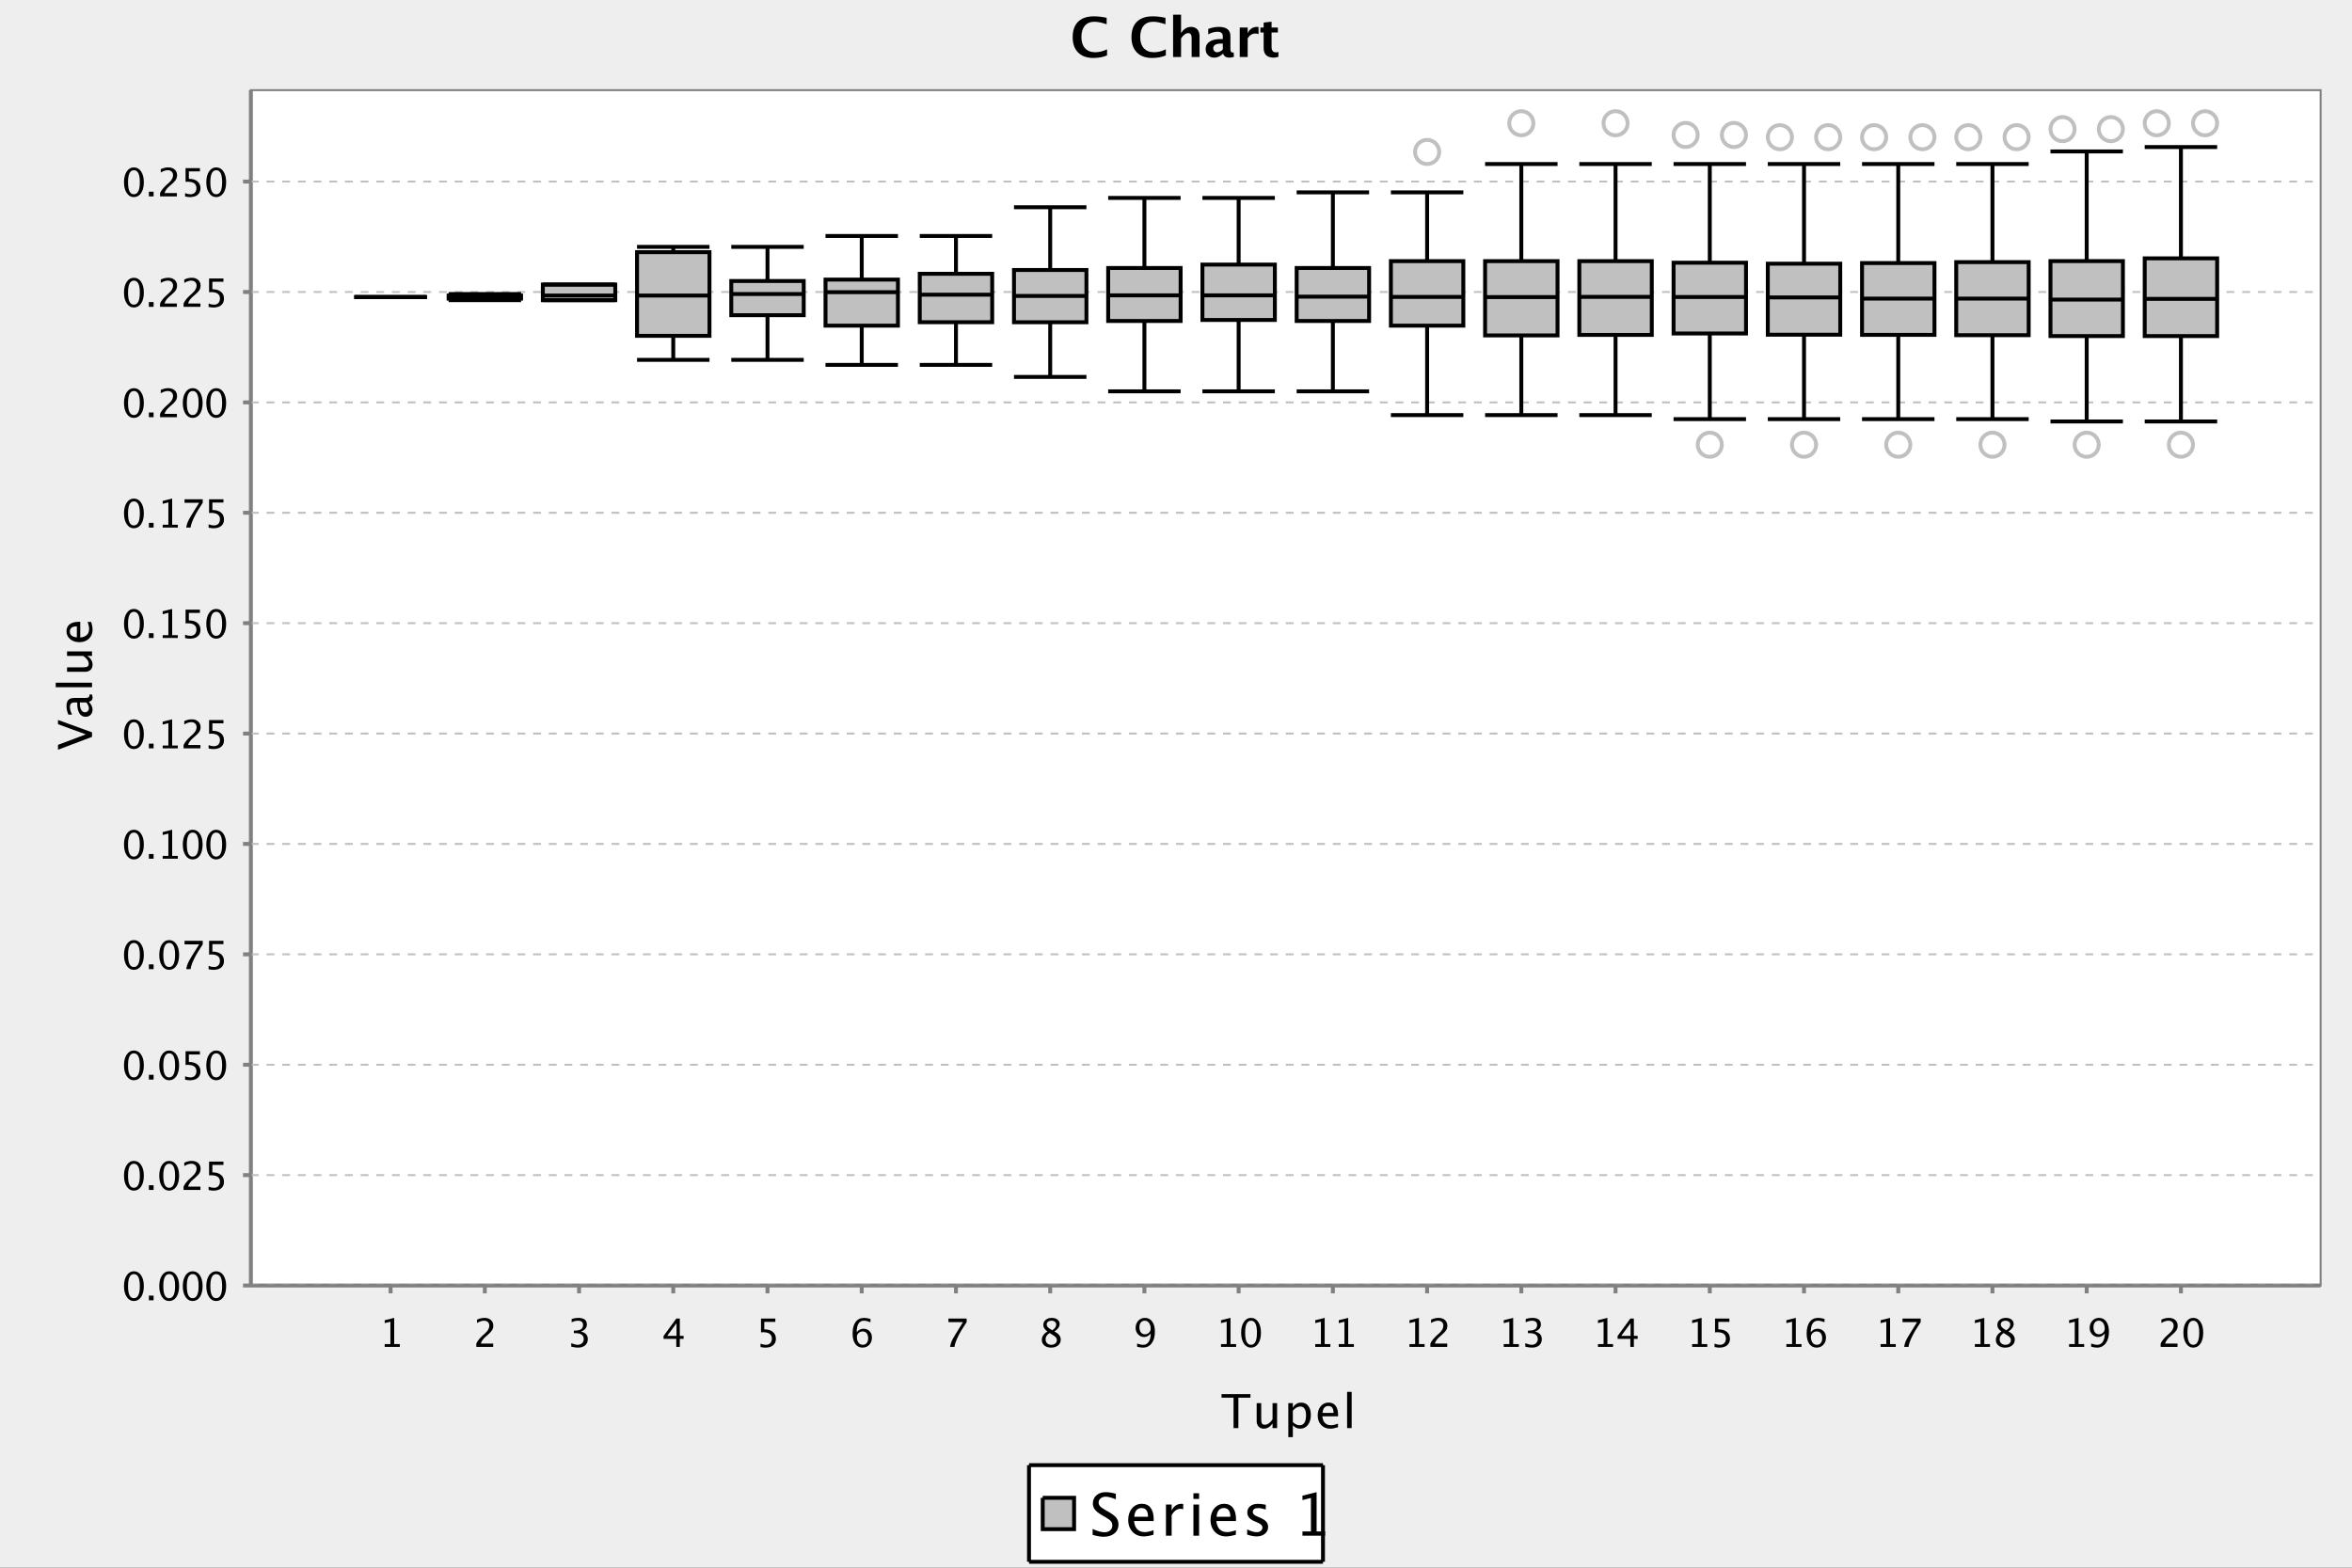 <!DOCTYPE svg PUBLIC "-//W3C//DTD SVG 1.1//EN" "http://www.w3.org/Graphics/SVG/1.1/DTD/svg11.dtd">
<svg xmlns="http://www.w3.org/2000/svg" xmlns:xlink="http://www.w3.org/1999/xlink" xmlns:jfreesvg="http://www.jfree.org/jfreesvg/svg" width="600" height="400" text-rendering="auto" shape-rendering="auto">
<rect width="100%" height="100%" fill="#333333" stroke="none"/>
<defs><clipPath id="94503193632740clip-0"><path d="M 0 0 L 600 0 L 600 400 L 0 400 L 0 0 M 0 0"/></clipPath>
<clipPath id="94503193632740clip-1"><path d="M 194.43 156.57 L 194.43 756.57 L -205.57 756.57 L -205.57 156.57 L 194.43 156.57 M 194.43 156.57"/></clipPath>
<clipPath id="94503193632740clip-2"><path d="M 64 23 L 64 328 L 592 328 L 592 23 M 64 23"/></clipPath>
</defs>
<rect x="0" y="0" width="600" height="400" style="fill: rgb(238,238,238); fill-opacity: 1.0" transform="matrix(1,0,0,1,0,0)" clip-path="url(#94503193632740clip-0)"/><g style="fill: rgb(0,0,0); fill-opacity: 1.0; stroke: none" transform="matrix(1,0,0,1,0,0)" clip-path="url(#94503193632740clip-0)"><path d="M 282.41 14.13 Q 280.94 14.79 278.9 14.79 Q 276.41 14.79 275.02 13.39 Q 273.64 11.99 273.64 9.48 Q 273.64 6.92 275.03 5.54 Q 276.43 4.17 279.02 4.17 Q 280.68 4.17 282.31 4.55 L 282.31 6.2 Q 280.46 5.55 279.21 5.55 Q 277.61 5.55 276.74 6.57 Q 275.87 7.58 275.87 9.45 Q 275.87 11.28 276.8 12.31 Q 277.74 13.33 279.4 13.33 Q 280.89 13.33 282.41 12.58 M 282.41 14.13 M 297.41 14.13 Q 295.94 14.79 293.9 14.79 Q 291.41 14.79 290.02 13.39 Q 288.64 11.99 288.64 9.48 Q 288.64 6.92 290.03 5.54 Q 291.43 4.17 294.02 4.17 Q 295.68 4.17 297.31 4.55 L 297.31 6.2 Q 295.46 5.55 294.21 5.55 Q 292.61 5.55 291.74 6.57 Q 290.87 7.58 290.87 9.45 Q 290.87 11.28 291.8 12.31 Q 292.74 13.33 294.4 13.33 Q 295.89 13.33 297.41 12.58 M 297.41 14.13 M 299.26 14.54 L 299.26 3.74 L 301.29 3.74 L 301.29 8.44 Q 302.28 6.86 303.84 6.86 Q 304.85 6.86 305.43 7.49 Q 306.01 8.13 306.01 9.23 L 306.01 14.54 L 303.99 14.54 L 303.99 9.73 Q 303.99 8.45 303.14 8.45 Q 302.18 8.45 301.29 9.81 L 301.29 14.54 M 299.26 14.54 M 311.94 13.73 Q 310.93 14.71 309.78 14.71 Q 308.79 14.71 308.18 14.1 Q 307.56 13.5 307.56 12.55 Q 307.56 11.3 308.56 10.63 Q 309.55 9.96 311.4 9.96 L 311.94 9.96 L 311.94 9.27 Q 311.94 8.1 310.61 8.1 Q 309.43 8.1 308.22 8.77 L 308.22 7.38 Q 309.59 6.86 310.94 6.86 Q 313.88 6.86 313.88 9.2 L 313.88 12.53 Q 313.88 13.41 314.45 13.41 Q 314.55 13.41 314.72 13.38 L 314.77 14.51 Q 314.12 14.71 313.63 14.71 Q 312.39 14.71 312.03 13.73 M 311.94 13.73 M 311.94 12.64 L 311.94 11.12 L 311.46 11.12 Q 309.5 11.12 309.5 12.35 Q 309.5 12.76 309.79 13.05 Q 310.07 13.33 310.49 13.33 Q 311.2 13.33 311.94 12.64 M 311.94 12.64 M 316.26 14.54 L 316.26 7.03 L 318.29 7.03 L 318.29 8.44 Q 319.07 6.86 320.68 6.86 Q 320.87 6.86 321.06 6.9 L 321.06 8.7 Q 320.63 8.55 320.26 8.55 Q 319.05 8.55 318.29 9.77 L 318.29 14.54 M 316.26 14.54 M 326.13 14.49 Q 325.41 14.71 324.99 14.71 Q 322.36 14.71 322.36 12.25 L 322.36 8.29 L 321.52 8.29 L 321.52 7.03 L 322.36 7.03 L 322.36 5.76 L 324.38 5.53 L 324.38 7.03 L 325.99 7.03 L 325.99 8.29 L 324.38 8.29 L 324.38 11.98 Q 324.38 13.36 325.51 13.36 Q 325.77 13.36 326.13 13.26 M 326.13 14.49"/></g><rect x="262" y="373.33" width="76" height="25.67" style="fill: rgb(255,255,255); fill-opacity: 1.0" transform="matrix(1,0,0,1,0,0)" clip-path="url(#94503193632740clip-0)"/><line x1="262.5" y1="373.83" x2="337.5" y2="373.83" style="stroke-width: 1.0;stroke: rgb(0,0,0);stroke-opacity: 1.0;" transform="matrix(1,0,0,1,0,0)" clip-path="url(#94503193632740clip-0)"/><line x1="262.5" y1="398.5" x2="337.5" y2="398.5" style="stroke-width: 1.0;stroke: rgb(0,0,0);stroke-opacity: 1.0;" transform="matrix(1,0,0,1,0,0)" clip-path="url(#94503193632740clip-0)"/><line x1="262.5" y1="398.5" x2="262.5" y2="373.83" style="stroke-width: 1.0;stroke: rgb(0,0,0);stroke-opacity: 1.0;" transform="matrix(1,0,0,1,0,0)" clip-path="url(#94503193632740clip-0)"/><line x1="337.5" y1="398.5" x2="337.5" y2="373.83" style="stroke-width: 1.0;stroke: rgb(0,0,0);stroke-opacity: 1.0;" transform="matrix(1,0,0,1,0,0)" clip-path="url(#94503193632740clip-0)"/><g style="fill: rgb(192,192,192); fill-opacity: 1.0; stroke: none" transform="matrix(1,0,0,1,0,0)" clip-path="url(#94503193632740clip-0)"><path d="M 266 382.17 L 274 382.17 L 274 390.17 L 266 390.17 L 266 382.17 M 266 382.17"/></g><g style="stroke-width: 1.0;stroke: rgb(0,0,0);stroke-opacity: 1.0;; fill: none" transform="matrix(1,0,0,1,0,0)" clip-path="url(#94503193632740clip-0)"><path d="M 266 382.17 L 274 382.17 L 274 390.17 L 266 390.17 L 266 382.17 M 266 382.17"/></g><g style="fill: rgb(0,0,0); fill-opacity: 1.0; stroke: none" transform="matrix(1,0,0,1,0,0)" clip-path="url(#94503193632740clip-0)"><path d="M 281.52 392.11 Q 280.43 392.11 278.73 391.63 L 278.73 390.11 Q 280.56 390.96 281.74 390.96 Q 282.65 390.96 283.2 390.48 Q 283.76 390 283.76 389.23 Q 283.76 388.59 283.39 388.14 Q 283.03 387.7 282.06 387.15 L 281.31 386.72 Q 279.93 385.93 279.36 385.23 Q 278.79 384.53 278.79 383.6 Q 278.79 382.34 279.7 381.53 Q 280.61 380.73 282.01 380.73 Q 283.27 380.73 284.66 381.14 L 284.66 382.55 Q 282.94 381.88 282.1 381.88 Q 281.3 381.88 280.78 382.3 Q 280.26 382.72 280.26 383.37 Q 280.26 383.91 280.64 384.33 Q 281.02 384.75 282.04 385.32 L 282.81 385.76 Q 284.22 386.56 284.77 387.27 Q 285.33 387.98 285.33 388.98 Q 285.33 390.39 284.29 391.25 Q 283.24 392.11 281.52 392.11 M 281.52 392.11 M 294.27 391.58 Q 292.82 392.02 291.79 392.02 Q 290.03 392.02 288.92 390.85 Q 287.81 389.68 287.81 387.82 Q 287.81 386.01 288.79 384.86 Q 289.77 383.7 291.29 383.7 Q 292.73 383.7 293.52 384.72 Q 294.31 385.75 294.31 387.64 L 294.3 388.09 L 289.29 388.09 Q 289.6 390.92 292.06 390.92 Q 292.96 390.92 294.27 390.44 M 294.27 391.58 M 289.35 387 L 292.86 387 Q 292.86 384.78 291.2 384.78 Q 289.54 384.78 289.35 387 M 289.35 387 M 297.44 391.84 L 297.44 383.88 L 298.89 383.88 L 298.89 385.38 Q 299.74 383.71 301.38 383.71 Q 301.6 383.71 301.84 383.74 L 301.84 385.09 Q 301.46 384.97 301.18 384.97 Q 299.81 384.97 298.89 386.59 L 298.89 391.84 M 297.44 391.84 M 304.44 391.84 L 304.44 383.88 L 305.89 383.88 L 305.89 391.84 M 304.44 391.84 M 304.44 382.44 L 304.44 381 L 305.89 381 L 305.89 382.44 M 304.44 382.44 M 315.27 391.58 Q 313.82 392.02 312.79 392.02 Q 311.03 392.02 309.92 390.85 Q 308.81 389.68 308.81 387.82 Q 308.81 386.01 309.79 384.86 Q 310.77 383.7 312.29 383.7 Q 313.73 383.7 314.52 384.72 Q 315.31 385.75 315.31 387.64 L 315.3 388.09 L 310.29 388.09 Q 310.6 390.92 313.06 390.92 Q 313.96 390.92 315.27 390.44 M 315.27 391.58 M 310.35 387 L 313.86 387 Q 313.86 384.78 312.2 384.78 Q 310.54 384.78 310.35 387 M 310.35 387 M 320.55 392.02 Q 319.56 392.02 318.15 391.56 L 318.15 390.23 Q 319.56 390.94 320.61 390.94 Q 321.23 390.94 321.64 390.6 Q 322.05 390.26 322.05 389.76 Q 322.05 389.02 320.9 388.53 L 320.06 388.17 Q 318.19 387.4 318.19 385.94 Q 318.19 384.9 318.93 384.3 Q 319.67 383.71 320.95 383.71 Q 321.61 383.71 322.6 383.89 L 322.9 383.95 L 322.9 385.15 Q 321.69 384.79 320.98 384.79 Q 319.59 384.79 319.59 385.8 Q 319.59 386.45 320.64 386.9 L 321.34 387.19 Q 322.52 387.69 323.01 388.24 Q 323.5 388.8 323.5 389.62 Q 323.5 390.67 322.67 391.35 Q 321.84 392.02 320.55 392.02 M 320.55 392.02 M 332.26 391.84 L 332.26 390.75 L 334.42 390.75 L 334.42 382.2 L 332.26 382.74 L 332.26 381.63 L 335.87 380.73 L 335.87 390.75 L 338.04 390.75 L 338.04 391.84 M 332.26 391.84"/></g><rect x="64" y="23" width="528" height="305" style="fill: rgb(255,255,255); fill-opacity: 1.0" transform="matrix(1,0,0,1,0,0)" clip-path="url(#94503193632740clip-0)"/><line x1="64" y1="328" x2="592" y2="328" style="stroke-width: 1.0;stroke: rgb(128,128,128);stroke-opacity: 1.0;" transform="matrix(1,0,0,1,0,0)" clip-path="url(#94503193632740clip-0)"/><line x1="99.64" y1="328" x2="99.64" y2="328" style="stroke-width: 1.0;stroke: rgb(128,128,128);stroke-opacity: 1.0;" transform="matrix(1,0,0,1,0,0)" clip-path="url(#94503193632740clip-0)"/><line x1="99.64" y1="328" x2="99.64" y2="330" style="stroke-width: 1.0;stroke: rgb(128,128,128);stroke-opacity: 1.0;" transform="matrix(1,0,0,1,0,0)" clip-path="url(#94503193632740clip-0)"/><line x1="123.68" y1="328" x2="123.68" y2="328" style="stroke-width: 1.0;stroke: rgb(128,128,128);stroke-opacity: 1.0;" transform="matrix(1,0,0,1,0,0)" clip-path="url(#94503193632740clip-0)"/><line x1="123.68" y1="328" x2="123.68" y2="330" style="stroke-width: 1.0;stroke: rgb(128,128,128);stroke-opacity: 1.0;" transform="matrix(1,0,0,1,0,0)" clip-path="url(#94503193632740clip-0)"/><line x1="147.72" y1="328" x2="147.72" y2="328" style="stroke-width: 1.0;stroke: rgb(128,128,128);stroke-opacity: 1.0;" transform="matrix(1,0,0,1,0,0)" clip-path="url(#94503193632740clip-0)"/><line x1="147.72" y1="328" x2="147.72" y2="330" style="stroke-width: 1.0;stroke: rgb(128,128,128);stroke-opacity: 1.0;" transform="matrix(1,0,0,1,0,0)" clip-path="url(#94503193632740clip-0)"/><line x1="171.75" y1="328" x2="171.75" y2="328" style="stroke-width: 1.0;stroke: rgb(128,128,128);stroke-opacity: 1.0;" transform="matrix(1,0,0,1,0,0)" clip-path="url(#94503193632740clip-0)"/><line x1="171.75" y1="328" x2="171.75" y2="330" style="stroke-width: 1.0;stroke: rgb(128,128,128);stroke-opacity: 1.0;" transform="matrix(1,0,0,1,0,0)" clip-path="url(#94503193632740clip-0)"/><line x1="195.79" y1="328" x2="195.79" y2="328" style="stroke-width: 1.0;stroke: rgb(128,128,128);stroke-opacity: 1.0;" transform="matrix(1,0,0,1,0,0)" clip-path="url(#94503193632740clip-0)"/><line x1="195.79" y1="328" x2="195.79" y2="330" style="stroke-width: 1.0;stroke: rgb(128,128,128);stroke-opacity: 1.0;" transform="matrix(1,0,0,1,0,0)" clip-path="url(#94503193632740clip-0)"/><line x1="219.83" y1="328" x2="219.83" y2="328" style="stroke-width: 1.0;stroke: rgb(128,128,128);stroke-opacity: 1.0;" transform="matrix(1,0,0,1,0,0)" clip-path="url(#94503193632740clip-0)"/><line x1="219.83" y1="328" x2="219.83" y2="330" style="stroke-width: 1.0;stroke: rgb(128,128,128);stroke-opacity: 1.0;" transform="matrix(1,0,0,1,0,0)" clip-path="url(#94503193632740clip-0)"/><line x1="243.87" y1="328" x2="243.87" y2="328" style="stroke-width: 1.0;stroke: rgb(128,128,128);stroke-opacity: 1.0;" transform="matrix(1,0,0,1,0,0)" clip-path="url(#94503193632740clip-0)"/><line x1="243.87" y1="328" x2="243.87" y2="330" style="stroke-width: 1.0;stroke: rgb(128,128,128);stroke-opacity: 1.0;" transform="matrix(1,0,0,1,0,0)" clip-path="url(#94503193632740clip-0)"/><line x1="267.91" y1="328" x2="267.91" y2="328" style="stroke-width: 1.0;stroke: rgb(128,128,128);stroke-opacity: 1.0;" transform="matrix(1,0,0,1,0,0)" clip-path="url(#94503193632740clip-0)"/><line x1="267.91" y1="328" x2="267.91" y2="330" style="stroke-width: 1.0;stroke: rgb(128,128,128);stroke-opacity: 1.0;" transform="matrix(1,0,0,1,0,0)" clip-path="url(#94503193632740clip-0)"/><line x1="291.94" y1="328" x2="291.94" y2="328" style="stroke-width: 1.0;stroke: rgb(128,128,128);stroke-opacity: 1.0;" transform="matrix(1,0,0,1,0,0)" clip-path="url(#94503193632740clip-0)"/><line x1="291.94" y1="328" x2="291.94" y2="330" style="stroke-width: 1.0;stroke: rgb(128,128,128);stroke-opacity: 1.0;" transform="matrix(1,0,0,1,0,0)" clip-path="url(#94503193632740clip-0)"/><line x1="315.98" y1="328" x2="315.98" y2="328" style="stroke-width: 1.0;stroke: rgb(128,128,128);stroke-opacity: 1.0;" transform="matrix(1,0,0,1,0,0)" clip-path="url(#94503193632740clip-0)"/><line x1="315.98" y1="328" x2="315.98" y2="330" style="stroke-width: 1.0;stroke: rgb(128,128,128);stroke-opacity: 1.0;" transform="matrix(1,0,0,1,0,0)" clip-path="url(#94503193632740clip-0)"/><line x1="340.02" y1="328" x2="340.02" y2="328" style="stroke-width: 1.0;stroke: rgb(128,128,128);stroke-opacity: 1.0;" transform="matrix(1,0,0,1,0,0)" clip-path="url(#94503193632740clip-0)"/><line x1="340.02" y1="328" x2="340.02" y2="330" style="stroke-width: 1.0;stroke: rgb(128,128,128);stroke-opacity: 1.0;" transform="matrix(1,0,0,1,0,0)" clip-path="url(#94503193632740clip-0)"/><line x1="364.06" y1="328" x2="364.06" y2="328" style="stroke-width: 1.0;stroke: rgb(128,128,128);stroke-opacity: 1.0;" transform="matrix(1,0,0,1,0,0)" clip-path="url(#94503193632740clip-0)"/><line x1="364.06" y1="328" x2="364.06" y2="330" style="stroke-width: 1.0;stroke: rgb(128,128,128);stroke-opacity: 1.0;" transform="matrix(1,0,0,1,0,0)" clip-path="url(#94503193632740clip-0)"/><line x1="388.09" y1="328" x2="388.09" y2="328" style="stroke-width: 1.0;stroke: rgb(128,128,128);stroke-opacity: 1.0;" transform="matrix(1,0,0,1,0,0)" clip-path="url(#94503193632740clip-0)"/><line x1="388.09" y1="328" x2="388.09" y2="330" style="stroke-width: 1.0;stroke: rgb(128,128,128);stroke-opacity: 1.0;" transform="matrix(1,0,0,1,0,0)" clip-path="url(#94503193632740clip-0)"/><line x1="412.13" y1="328" x2="412.13" y2="328" style="stroke-width: 1.0;stroke: rgb(128,128,128);stroke-opacity: 1.0;" transform="matrix(1,0,0,1,0,0)" clip-path="url(#94503193632740clip-0)"/><line x1="412.13" y1="328" x2="412.13" y2="330" style="stroke-width: 1.0;stroke: rgb(128,128,128);stroke-opacity: 1.0;" transform="matrix(1,0,0,1,0,0)" clip-path="url(#94503193632740clip-0)"/><line x1="436.17" y1="328" x2="436.17" y2="328" style="stroke-width: 1.0;stroke: rgb(128,128,128);stroke-opacity: 1.0;" transform="matrix(1,0,0,1,0,0)" clip-path="url(#94503193632740clip-0)"/><line x1="436.17" y1="328" x2="436.17" y2="330" style="stroke-width: 1.0;stroke: rgb(128,128,128);stroke-opacity: 1.0;" transform="matrix(1,0,0,1,0,0)" clip-path="url(#94503193632740clip-0)"/><line x1="460.21" y1="328" x2="460.21" y2="328" style="stroke-width: 1.0;stroke: rgb(128,128,128);stroke-opacity: 1.0;" transform="matrix(1,0,0,1,0,0)" clip-path="url(#94503193632740clip-0)"/><line x1="460.21" y1="328" x2="460.21" y2="330" style="stroke-width: 1.0;stroke: rgb(128,128,128);stroke-opacity: 1.0;" transform="matrix(1,0,0,1,0,0)" clip-path="url(#94503193632740clip-0)"/><line x1="484.25" y1="328" x2="484.25" y2="328" style="stroke-width: 1.0;stroke: rgb(128,128,128);stroke-opacity: 1.0;" transform="matrix(1,0,0,1,0,0)" clip-path="url(#94503193632740clip-0)"/><line x1="484.25" y1="328" x2="484.25" y2="330" style="stroke-width: 1.0;stroke: rgb(128,128,128);stroke-opacity: 1.0;" transform="matrix(1,0,0,1,0,0)" clip-path="url(#94503193632740clip-0)"/><line x1="508.28" y1="328" x2="508.28" y2="328" style="stroke-width: 1.0;stroke: rgb(128,128,128);stroke-opacity: 1.0;" transform="matrix(1,0,0,1,0,0)" clip-path="url(#94503193632740clip-0)"/><line x1="508.28" y1="328" x2="508.28" y2="330" style="stroke-width: 1.0;stroke: rgb(128,128,128);stroke-opacity: 1.0;" transform="matrix(1,0,0,1,0,0)" clip-path="url(#94503193632740clip-0)"/><line x1="532.32" y1="328" x2="532.32" y2="328" style="stroke-width: 1.0;stroke: rgb(128,128,128);stroke-opacity: 1.0;" transform="matrix(1,0,0,1,0,0)" clip-path="url(#94503193632740clip-0)"/><line x1="532.32" y1="328" x2="532.32" y2="330" style="stroke-width: 1.0;stroke: rgb(128,128,128);stroke-opacity: 1.0;" transform="matrix(1,0,0,1,0,0)" clip-path="url(#94503193632740clip-0)"/><line x1="556.36" y1="328" x2="556.36" y2="328" style="stroke-width: 1.0;stroke: rgb(128,128,128);stroke-opacity: 1.0;" transform="matrix(1,0,0,1,0,0)" clip-path="url(#94503193632740clip-0)"/><line x1="556.36" y1="328" x2="556.36" y2="330" style="stroke-width: 1.0;stroke: rgb(128,128,128);stroke-opacity: 1.0;" transform="matrix(1,0,0,1,0,0)" clip-path="url(#94503193632740clip-0)"/><g style="fill: rgb(0,0,0); fill-opacity: 1.0; stroke: none" transform="matrix(1,0,0,1,0,0)" clip-path="url(#94503193632740clip-0)"><path d="M 98.14 343.67 L 98.14 342.95 L 99.59 342.95 L 99.59 337.24 L 98.14 337.6 L 98.14 336.86 L 100.56 336.26 L 100.56 342.95 L 102 342.95 L 102 343.67 M 98.14 343.67"/></g><g style="fill: rgb(0,0,0); fill-opacity: 1.0; stroke: none" transform="matrix(1,0,0,1,0,0)" clip-path="url(#94503193632740clip-0)"><path d="M 121.51 343.67 L 121.51 342.82 Q 121.93 341.84 123.21 340.68 L 123.76 340.19 Q 124.82 339.23 124.82 338.28 Q 124.82 337.68 124.46 337.33 Q 124.1 336.98 123.46 336.98 Q 122.71 336.98 121.69 337.56 L 121.69 336.71 Q 122.65 336.26 123.6 336.26 Q 124.61 336.26 125.23 336.81 Q 125.84 337.35 125.84 338.26 Q 125.84 338.91 125.53 339.41 Q 125.22 339.91 124.38 340.63 L 124.01 340.95 Q 122.85 341.93 122.67 342.82 L 125.81 342.82 L 125.81 343.67 M 121.51 343.67"/></g><g style="fill: rgb(0,0,0); fill-opacity: 1.0; stroke: none" transform="matrix(1,0,0,1,0,0)" clip-path="url(#94503193632740clip-0)"><path d="M 145.73 343.61 L 145.73 342.72 Q 146.77 343.13 147.36 343.13 Q 148.05 343.13 148.48 342.72 Q 148.92 342.32 148.92 341.68 Q 148.92 340.16 146.78 340.16 L 146.4 340.16 L 146.4 339.51 L 146.74 339.5 Q 148.74 339.5 148.74 338.09 Q 148.74 336.98 147.42 336.98 Q 146.7 336.98 145.83 337.39 L 145.83 336.55 Q 146.68 336.26 147.49 336.26 Q 149.71 336.26 149.71 337.94 Q 149.71 339.21 148.2 339.75 Q 149.95 340.16 149.95 341.67 Q 149.95 342.69 149.27 343.27 Q 148.6 343.85 147.42 343.85 Q 146.75 343.85 145.73 343.61 M 145.73 343.61"/></g><g style="fill: rgb(0,0,0); fill-opacity: 1.0; stroke: none" transform="matrix(1,0,0,1,0,0)" clip-path="url(#94503193632740clip-0)"><path d="M 172.52 343.67 L 172.52 341.62 L 169.27 341.62 L 169.27 340.89 L 172.52 336.44 L 173.42 336.44 L 173.42 340.84 L 174.39 340.84 L 174.39 341.62 L 173.42 341.62 L 173.42 343.67 M 172.52 343.67 M 170.21 340.84 L 172.58 340.84 L 172.58 337.62 M 170.21 340.84"/></g><g style="fill: rgb(0,0,0); fill-opacity: 1.0; stroke: none" transform="matrix(1,0,0,1,0,0)" clip-path="url(#94503193632740clip-0)"><path d="M 194.01 343.7 L 194.01 342.84 Q 194.73 343.13 195.37 343.13 Q 196.09 343.13 196.5 342.71 Q 196.9 342.29 196.9 341.55 Q 196.9 339.92 194.66 339.92 Q 194.41 339.92 194.13 339.96 L 194.13 336.44 L 197.79 336.44 L 197.79 337.28 L 194.97 337.28 L 194.97 339.19 Q 196.37 339.19 197.15 339.83 Q 197.93 340.46 197.93 341.6 Q 197.93 342.65 197.22 343.25 Q 196.51 343.85 195.25 343.85 Q 194.7 343.85 194.01 343.7 M 194.01 343.7"/></g><g style="fill: rgb(0,0,0); fill-opacity: 1.0; stroke: none" transform="matrix(1,0,0,1,0,0)" clip-path="url(#94503193632740clip-0)"><path d="M 218.55 339.92 Q 219.24 339.03 220.28 339.03 Q 221.23 339.03 221.83 339.66 Q 222.43 340.28 222.43 341.27 Q 222.43 342.39 221.76 343.12 Q 221.08 343.85 220.04 343.85 Q 218.85 343.85 218.17 342.89 Q 217.5 341.92 217.5 340.22 Q 217.5 338.34 218.27 337.3 Q 219.05 336.26 220.45 336.26 Q 221.1 336.26 222.06 336.53 L 222.06 337.37 Q 221.04 336.98 220.39 336.98 Q 218.55 336.98 218.55 339.92 M 218.55 339.92 M 221.47 341.48 Q 221.47 340.66 221.1 340.19 Q 220.73 339.72 220.08 339.72 Q 219.47 339.72 219.03 340.13 Q 218.59 340.54 218.59 341.12 Q 218.59 342.03 219 342.58 Q 219.42 343.13 220.11 343.13 Q 220.73 343.13 221.1 342.68 Q 221.47 342.23 221.47 341.48 M 221.47 341.48"/></g><g style="fill: rgb(0,0,0); fill-opacity: 1.0; stroke: none" transform="matrix(1,0,0,1,0,0)" clip-path="url(#94503193632740clip-0)"><path d="M 242.37 343.67 Q 242.51 342.82 242.77 342.21 Q 243.04 341.59 243.7 340.52 L 245.67 337.34 L 241.95 337.34 L 241.95 336.44 L 246.59 336.44 L 246.59 337.34 Q 243.81 341.44 243.48 343.67 M 242.37 343.67"/></g><g style="fill: rgb(0,0,0); fill-opacity: 1.0; stroke: none" transform="matrix(1,0,0,1,0,0)" clip-path="url(#94503193632740clip-0)"><path d="M 267.21 339.73 Q 266.15 339 266.15 338.1 Q 266.15 337.28 266.75 336.77 Q 267.35 336.26 268.31 336.26 Q 269.21 336.26 269.76 336.69 Q 270.32 337.12 270.32 337.82 Q 270.32 338.87 268.97 339.73 Q 270.6 340.53 270.6 341.8 Q 270.6 342.71 269.92 343.28 Q 269.23 343.85 268.15 343.85 Q 267.08 343.85 266.43 343.31 Q 265.77 342.77 265.77 341.89 Q 265.77 340.59 267.21 339.73 M 267.21 339.73 M 268.43 339.43 Q 269.44 338.77 269.44 337.95 Q 269.44 337.52 269.1 337.25 Q 268.77 336.98 268.22 336.98 Q 267.68 336.98 267.35 337.24 Q 267.02 337.51 267.02 337.92 Q 267.02 338.33 267.32 338.65 Q 267.62 338.97 268.43 339.43 M 268.43 339.43 M 267.73 340.12 Q 267.15 340.57 266.94 340.91 Q 266.73 341.24 266.73 341.74 Q 266.73 342.36 267.13 342.74 Q 267.53 343.13 268.19 343.13 Q 268.82 343.13 269.21 342.8 Q 269.61 342.47 269.61 341.95 Q 269.61 341.53 269.37 341.24 Q 269.12 340.95 268.41 340.53 M 267.73 340.12"/></g><g style="fill: rgb(0,0,0); fill-opacity: 1.0; stroke: none" transform="matrix(1,0,0,1,0,0)" clip-path="url(#94503193632740clip-0)"><path d="M 290.08 343.62 L 290.08 342.81 Q 291 343.13 291.64 343.13 Q 292.54 343.13 293.05 342.36 Q 293.55 341.6 293.55 340.24 Q 292.82 341.14 291.89 341.14 Q 290.97 341.14 290.34 340.47 Q 289.7 339.8 289.7 338.83 Q 289.7 337.72 290.38 336.99 Q 291.06 336.26 292.08 336.26 Q 293.26 336.26 293.94 337.21 Q 294.62 338.15 294.62 339.79 Q 294.62 341.66 293.79 342.75 Q 292.96 343.85 291.55 343.85 Q 290.98 343.85 290.08 343.62 M 290.08 343.62 M 290.67 338.64 Q 290.67 339.48 291.04 339.96 Q 291.41 340.45 292.06 340.45 Q 292.67 340.45 293.11 340.03 Q 293.54 339.62 293.54 339.03 Q 293.54 338.11 293.12 337.54 Q 292.7 336.98 292.02 336.98 Q 291.39 336.98 291.03 337.43 Q 290.67 337.87 290.67 338.64 M 290.67 338.64"/></g><g style="fill: rgb(0,0,0); fill-opacity: 1.0; stroke: none" transform="matrix(1,0,0,1,0,0)" clip-path="url(#94503193632740clip-0)"><path d="M 311.48 343.67 L 311.48 342.95 L 312.93 342.95 L 312.93 337.24 L 311.48 337.6 L 311.48 336.86 L 313.9 336.26 L 313.9 342.95 L 315.34 342.95 L 315.34 343.67 M 311.48 343.67 M 319.12 343.85 Q 318 343.85 317.31 342.8 Q 316.62 341.74 316.62 340.05 Q 316.62 338.34 317.31 337.3 Q 318.01 336.26 319.15 336.26 Q 320.28 336.26 320.98 337.3 Q 321.67 338.34 321.67 340.04 Q 321.67 341.77 320.98 342.81 Q 320.28 343.85 319.12 343.85 M 319.12 343.85 M 319.13 343.13 Q 320.65 343.13 320.65 340.02 Q 320.65 336.98 319.15 336.98 Q 317.64 336.98 317.64 340.05 Q 317.64 343.13 319.13 343.13 M 319.13 343.13"/></g><g style="fill: rgb(0,0,0); fill-opacity: 1.0; stroke: none" transform="matrix(1,0,0,1,0,0)" clip-path="url(#94503193632740clip-0)"><path d="M 335.52 343.67 L 335.52 342.95 L 336.97 342.95 L 336.97 337.24 L 335.52 337.6 L 335.52 336.86 L 337.93 336.26 L 337.93 342.95 L 339.38 342.95 L 339.38 343.67 M 335.52 343.67 M 341.52 343.67 L 341.52 342.95 L 342.97 342.95 L 342.97 337.24 L 341.52 337.6 L 341.52 336.86 L 343.93 336.26 L 343.93 342.95 L 345.38 342.95 L 345.38 343.67 M 341.52 343.67"/></g><g style="fill: rgb(0,0,0); fill-opacity: 1.0; stroke: none" transform="matrix(1,0,0,1,0,0)" clip-path="url(#94503193632740clip-0)"><path d="M 359.56 343.67 L 359.56 342.95 L 361.01 342.95 L 361.01 337.24 L 359.56 337.6 L 359.56 336.86 L 361.97 336.26 L 361.97 342.95 L 363.42 342.95 L 363.42 343.67 M 359.56 343.67 M 364.89 343.67 L 364.89 342.82 Q 365.31 341.84 366.59 340.68 L 367.14 340.19 Q 368.2 339.23 368.2 338.28 Q 368.2 337.68 367.84 337.33 Q 367.47 336.98 366.84 336.98 Q 366.09 336.98 365.07 337.56 L 365.07 336.71 Q 366.03 336.26 366.98 336.26 Q 367.99 336.26 368.61 336.81 Q 369.22 337.35 369.22 338.26 Q 369.22 338.91 368.91 339.41 Q 368.6 339.91 367.76 340.63 L 367.39 340.95 Q 366.23 341.93 366.05 342.82 L 369.19 342.82 L 369.19 343.67 M 364.89 343.67"/></g><g style="fill: rgb(0,0,0); fill-opacity: 1.0; stroke: none" transform="matrix(1,0,0,1,0,0)" clip-path="url(#94503193632740clip-0)"><path d="M 383.6 343.67 L 383.6 342.95 L 385.04 342.95 L 385.04 337.24 L 383.6 337.6 L 383.6 336.86 L 386.01 336.26 L 386.01 342.95 L 387.46 342.95 L 387.46 343.67 M 383.6 343.67 M 389.11 343.61 L 389.11 342.72 Q 390.15 343.13 390.74 343.13 Q 391.43 343.13 391.86 342.72 Q 392.29 342.32 392.29 341.68 Q 392.29 340.16 390.16 340.16 L 389.78 340.16 L 389.78 339.51 L 390.12 339.5 Q 392.12 339.5 392.12 338.09 Q 392.12 336.98 390.8 336.98 Q 390.08 336.98 389.21 337.39 L 389.21 336.55 Q 390.06 336.26 390.87 336.26 Q 393.08 336.26 393.08 337.94 Q 393.08 339.21 391.58 339.75 Q 393.32 340.16 393.32 341.67 Q 393.32 342.69 392.65 343.27 Q 391.98 343.85 390.8 343.85 Q 390.13 343.85 389.11 343.61 M 389.11 343.61"/></g><g style="fill: rgb(0,0,0); fill-opacity: 1.0; stroke: none" transform="matrix(1,0,0,1,0,0)" clip-path="url(#94503193632740clip-0)"><path d="M 407.64 343.67 L 407.64 342.95 L 409.08 342.95 L 409.08 337.24 L 407.64 337.6 L 407.64 336.86 L 410.05 336.26 L 410.05 342.95 L 411.49 342.95 L 411.49 343.67 M 407.64 343.67 M 415.9 343.67 L 415.9 341.62 L 412.65 341.62 L 412.65 340.89 L 415.9 336.44 L 416.8 336.44 L 416.8 340.84 L 417.77 340.84 L 417.77 341.62 L 416.8 341.62 L 416.8 343.67 M 415.9 343.67 M 413.59 340.84 L 415.96 340.84 L 415.96 337.62 M 413.59 340.84"/></g><g style="fill: rgb(0,0,0); fill-opacity: 1.0; stroke: none" transform="matrix(1,0,0,1,0,0)" clip-path="url(#94503193632740clip-0)"><path d="M 431.67 343.67 L 431.67 342.95 L 433.12 342.95 L 433.12 337.24 L 431.67 337.6 L 431.67 336.86 L 434.09 336.26 L 434.09 342.95 L 435.53 342.95 L 435.53 343.67 M 431.67 343.67 M 437.39 343.7 L 437.39 342.84 Q 438.1 343.13 438.75 343.13 Q 439.47 343.13 439.87 342.71 Q 440.28 342.29 440.28 341.55 Q 440.28 339.92 438.04 339.92 Q 437.79 339.92 437.51 339.96 L 437.51 336.44 L 441.17 336.44 L 441.17 337.28 L 438.35 337.28 L 438.35 339.19 Q 439.74 339.19 440.53 339.83 Q 441.31 340.46 441.31 341.6 Q 441.31 342.65 440.6 343.25 Q 439.89 343.85 438.63 343.85 Q 438.08 343.85 437.39 343.7 M 437.39 343.7"/></g><g style="fill: rgb(0,0,0); fill-opacity: 1.0; stroke: none" transform="matrix(1,0,0,1,0,0)" clip-path="url(#94503193632740clip-0)"><path d="M 455.71 343.67 L 455.71 342.95 L 457.16 342.95 L 457.16 337.24 L 455.71 337.6 L 455.71 336.86 L 458.12 336.26 L 458.12 342.95 L 459.57 342.95 L 459.57 343.67 M 455.71 343.67 M 461.93 339.92 Q 462.62 339.03 463.66 339.03 Q 464.61 339.03 465.21 339.66 Q 465.81 340.28 465.81 341.27 Q 465.81 342.39 465.14 343.12 Q 464.46 343.85 463.42 343.85 Q 462.23 343.85 461.55 342.89 Q 460.88 341.92 460.88 340.22 Q 460.88 338.34 461.65 337.3 Q 462.43 336.26 463.83 336.26 Q 464.48 336.26 465.44 336.53 L 465.44 337.37 Q 464.42 336.98 463.77 336.98 Q 461.93 336.98 461.93 339.92 M 461.93 339.92 M 464.85 341.48 Q 464.85 340.66 464.48 340.19 Q 464.11 339.72 463.46 339.72 Q 462.85 339.72 462.41 340.13 Q 461.97 340.54 461.97 341.12 Q 461.97 342.03 462.38 342.58 Q 462.8 343.13 463.49 343.13 Q 464.11 343.13 464.48 342.68 Q 464.85 342.23 464.85 341.48 M 464.85 341.48"/></g><g style="fill: rgb(0,0,0); fill-opacity: 1.0; stroke: none" transform="matrix(1,0,0,1,0,0)" clip-path="url(#94503193632740clip-0)"><path d="M 479.75 343.67 L 479.75 342.95 L 481.2 342.95 L 481.2 337.24 L 479.75 337.6 L 479.75 336.86 L 482.16 336.26 L 482.16 342.95 L 483.61 342.95 L 483.61 343.67 M 479.75 343.67 M 485.75 343.67 Q 485.89 342.82 486.15 342.21 Q 486.41 341.59 487.08 340.52 L 489.05 337.34 L 485.33 337.34 L 485.33 336.44 L 489.97 336.44 L 489.97 337.34 Q 487.19 341.44 486.86 343.67 M 485.75 343.67"/></g><g style="fill: rgb(0,0,0); fill-opacity: 1.0; stroke: none" transform="matrix(1,0,0,1,0,0)" clip-path="url(#94503193632740clip-0)"><path d="M 503.79 343.67 L 503.79 342.95 L 505.23 342.95 L 505.23 337.24 L 503.79 337.6 L 503.79 336.86 L 506.2 336.26 L 506.2 342.95 L 507.65 342.95 L 507.65 343.67 M 503.79 343.67 M 510.58 339.73 Q 509.52 339 509.52 338.1 Q 509.52 337.28 510.13 336.77 Q 510.73 336.26 511.69 336.26 Q 512.59 336.26 513.14 336.69 Q 513.69 337.12 513.69 337.82 Q 513.69 338.87 512.35 339.73 Q 513.98 340.53 513.98 341.8 Q 513.98 342.71 513.3 343.28 Q 512.61 343.85 511.53 343.85 Q 510.46 343.85 509.81 343.31 Q 509.15 342.77 509.15 341.89 Q 509.15 340.59 510.58 339.73 M 510.58 339.73 M 511.81 339.43 Q 512.82 338.77 512.82 337.95 Q 512.82 337.52 512.48 337.25 Q 512.15 336.98 511.59 336.98 Q 511.06 336.98 510.73 337.24 Q 510.4 337.51 510.4 337.92 Q 510.4 338.33 510.7 338.65 Q 511 338.97 511.81 339.43 M 511.81 339.43 M 511.11 340.12 Q 510.53 340.57 510.32 340.91 Q 510.11 341.24 510.11 341.74 Q 510.11 342.36 510.51 342.74 Q 510.91 343.13 511.57 343.13 Q 512.2 343.13 512.59 342.8 Q 512.99 342.47 512.99 341.95 Q 512.99 341.53 512.74 341.24 Q 512.5 340.95 511.79 340.53 M 511.11 340.12"/></g><g style="fill: rgb(0,0,0); fill-opacity: 1.0; stroke: none" transform="matrix(1,0,0,1,0,0)" clip-path="url(#94503193632740clip-0)"><path d="M 527.83 343.67 L 527.83 342.95 L 529.27 342.95 L 529.27 337.24 L 527.83 337.6 L 527.83 336.86 L 530.24 336.26 L 530.24 342.95 L 531.68 342.95 L 531.68 343.67 M 527.83 343.67 M 533.46 343.62 L 533.46 342.81 Q 534.38 343.13 535.02 343.13 Q 535.92 343.13 536.43 342.36 Q 536.93 341.6 536.93 340.24 Q 536.2 341.14 535.27 341.14 Q 534.35 341.14 533.72 340.47 Q 533.08 339.8 533.08 338.83 Q 533.08 337.72 533.76 336.99 Q 534.44 336.26 535.46 336.26 Q 536.64 336.26 537.32 337.21 Q 538 338.15 538 339.79 Q 538 341.66 537.17 342.75 Q 536.34 343.85 534.93 343.85 Q 534.36 343.85 533.46 343.62 M 533.46 343.62 M 534.05 338.64 Q 534.05 339.48 534.42 339.96 Q 534.79 340.45 535.44 340.45 Q 536.05 340.45 536.48 340.03 Q 536.92 339.62 536.92 339.03 Q 536.92 338.11 536.5 337.54 Q 536.08 336.98 535.4 336.98 Q 534.77 336.98 534.41 337.43 Q 534.05 337.87 534.05 338.64 M 534.05 338.64"/></g><g style="fill: rgb(0,0,0); fill-opacity: 1.0; stroke: none" transform="matrix(1,0,0,1,0,0)" clip-path="url(#94503193632740clip-0)"><path d="M 551.19 343.67 L 551.19 342.82 Q 551.61 341.84 552.89 340.68 L 553.44 340.19 Q 554.51 339.23 554.51 338.28 Q 554.51 337.68 554.14 337.33 Q 553.78 336.98 553.14 336.98 Q 552.39 336.98 551.37 337.56 L 551.37 336.71 Q 552.33 336.26 553.28 336.26 Q 554.3 336.26 554.91 336.81 Q 555.53 337.35 555.53 338.26 Q 555.53 338.91 555.22 339.41 Q 554.91 339.91 554.06 340.63 L 553.69 340.95 Q 552.53 341.93 552.35 342.82 L 555.49 342.82 L 555.49 343.67 M 551.19 343.67 M 559.49 343.85 Q 558.38 343.85 557.69 342.8 Q 556.99 341.74 556.99 340.05 Q 556.99 338.34 557.69 337.3 Q 558.39 336.26 559.52 336.26 Q 560.66 336.26 561.36 337.3 Q 562.05 338.34 562.05 340.04 Q 562.05 341.77 561.36 342.81 Q 560.66 343.85 559.49 343.85 M 559.49 343.85 M 559.5 343.13 Q 561.03 343.13 561.03 340.02 Q 561.03 336.98 559.52 336.98 Q 558.02 336.98 558.02 340.05 Q 558.02 343.13 559.5 343.13 M 559.5 343.13"/></g><g style="fill: rgb(0,0,0); fill-opacity: 1.0; stroke: none" transform="matrix(1,0,0,1,0,0)" clip-path="url(#94503193632740clip-0)"><path d="M 314.68 364.38 L 314.68 356.63 L 311.61 356.63 L 311.61 355.71 L 318.99 355.71 L 318.99 356.63 L 315.91 356.63 L 315.91 364.38 M 314.68 364.38 M 324.63 364.38 L 324.63 363.18 Q 323.71 364.53 322.4 364.53 Q 321.57 364.53 321.08 364 Q 320.58 363.48 320.58 362.59 L 320.58 358.02 L 321.74 358.02 L 321.74 362.21 Q 321.74 362.93 321.95 363.23 Q 322.15 363.53 322.64 363.53 Q 323.7 363.53 324.63 362.14 L 324.63 358.02 L 325.79 358.02 L 325.79 364.38 M 324.63 364.38 M 328.65 366.69 L 328.65 358.02 L 329.81 358.02 L 329.81 359.21 Q 330.52 357.88 331.94 357.88 Q 333.08 357.88 333.74 358.71 Q 334.4 359.55 334.4 361 Q 334.4 362.59 333.66 363.56 Q 332.91 364.53 331.69 364.53 Q 330.56 364.53 329.81 363.66 L 329.81 366.69 M 328.65 366.69 M 329.81 362.86 Q 330.7 363.66 331.51 363.66 Q 333.17 363.66 333.17 361.12 Q 333.17 358.88 331.7 358.88 Q 330.73 358.88 329.81 359.93 M 329.81 362.86 M 341.32 364.17 Q 340.16 364.53 339.33 364.53 Q 337.93 364.53 337.04 363.59 Q 336.15 362.66 336.15 361.17 Q 336.15 359.72 336.93 358.79 Q 337.71 357.87 338.93 357.87 Q 340.09 357.87 340.72 358.69 Q 341.35 359.51 341.35 361.02 L 341.34 361.38 L 337.33 361.38 Q 337.58 363.65 339.55 363.65 Q 340.27 363.65 341.32 363.26 M 341.32 364.17 M 337.38 360.51 L 340.19 360.51 Q 340.19 358.74 338.86 358.74 Q 337.53 358.74 337.38 360.51 M 337.38 360.51 M 343.65 364.38 L 343.65 355.13 L 344.81 355.13 L 344.81 364.38 M 343.65 364.38"/></g><line x1="64" y1="23" x2="64" y2="328" style="stroke-width: 1.0;stroke: rgb(128,128,128);stroke-opacity: 1.0;" transform="matrix(1,0,0,1,0,0)" clip-path="url(#94503193632740clip-0)"/><g style="fill: rgb(0,0,0); fill-opacity: 1.0; stroke: none" transform="matrix(1,0,0,1,0,0)" clip-path="url(#94503193632740clip-0)"><path d="M 34.13 331.96 Q 33.02 331.96 32.33 330.91 Q 31.63 329.86 31.63 328.16 Q 31.63 326.45 32.33 325.41 Q 33.03 324.37 34.16 324.37 Q 35.3 324.37 36 325.41 Q 36.69 326.45 36.69 328.15 Q 36.69 329.88 36 330.92 Q 35.3 331.96 34.13 331.96 M 34.13 331.96 M 34.14 331.24 Q 35.67 331.24 35.67 328.13 Q 35.67 325.09 34.16 325.09 Q 32.66 325.09 32.66 328.16 Q 32.66 331.24 34.14 331.24 M 34.14 331.24 M 37.98 331.78 L 37.98 330.57 L 39.18 330.57 L 39.18 331.78 M 37.98 331.78 M 43.13 331.96 Q 42.02 331.96 41.33 330.91 Q 40.63 329.86 40.63 328.16 Q 40.63 326.45 41.33 325.41 Q 42.03 324.37 43.16 324.37 Q 44.3 324.37 45 325.41 Q 45.69 326.45 45.69 328.15 Q 45.69 329.88 45 330.92 Q 44.3 331.96 43.13 331.96 M 43.13 331.96 M 43.14 331.24 Q 44.67 331.24 44.67 328.13 Q 44.67 325.09 43.16 325.09 Q 41.66 325.09 41.66 328.16 Q 41.66 331.24 43.14 331.24 M 43.14 331.24 M 49.13 331.96 Q 48.02 331.96 47.33 330.91 Q 46.63 329.86 46.63 328.16 Q 46.63 326.45 47.33 325.41 Q 48.03 324.37 49.16 324.37 Q 50.3 324.37 51 325.41 Q 51.69 326.45 51.69 328.15 Q 51.69 329.88 51 330.92 Q 50.3 331.96 49.13 331.96 M 49.13 331.96 M 49.14 331.24 Q 50.67 331.24 50.67 328.13 Q 50.67 325.09 49.16 325.09 Q 47.66 325.09 47.66 328.16 Q 47.66 331.24 49.14 331.24 M 49.14 331.24 M 55.13 331.96 Q 54.02 331.96 53.33 330.91 Q 52.63 329.86 52.63 328.16 Q 52.63 326.45 53.33 325.41 Q 54.03 324.37 55.16 324.37 Q 56.3 324.37 57 325.41 Q 57.69 326.45 57.69 328.15 Q 57.69 329.88 57 330.92 Q 56.3 331.96 55.13 331.96 M 55.13 331.96 M 55.14 331.24 Q 56.67 331.24 56.67 328.13 Q 56.67 325.09 55.16 325.09 Q 53.66 325.09 53.66 328.16 Q 53.66 331.24 55.14 331.24 M 55.14 331.24"/></g><line x1="62" y1="328" x2="64" y2="328" style="stroke-width: 1.0;stroke: rgb(128,128,128);stroke-opacity: 1.0;" transform="matrix(1,0,0,1,0,0)" clip-path="url(#94503193632740clip-0)"/><g style="fill: rgb(0,0,0); fill-opacity: 1.0; stroke: none" transform="matrix(1,0,0,1,0,0)" clip-path="url(#94503193632740clip-0)"><path d="M 34.13 303.79 Q 33.02 303.79 32.33 302.74 Q 31.63 301.69 31.63 299.99 Q 31.63 298.29 32.33 297.25 Q 33.03 296.21 34.16 296.21 Q 35.3 296.21 36 297.25 Q 36.69 298.29 36.69 299.98 Q 36.69 301.72 36 302.76 Q 35.3 303.79 34.13 303.79 M 34.13 303.79 M 34.14 303.07 Q 35.67 303.07 35.67 299.97 Q 35.67 296.93 34.16 296.93 Q 32.66 296.93 32.66 299.99 Q 32.66 303.07 34.14 303.07 M 34.14 303.07 M 37.98 303.61 L 37.98 302.41 L 39.18 302.41 L 39.18 303.61 M 37.98 303.61 M 43.13 303.79 Q 42.02 303.79 41.33 302.74 Q 40.63 301.69 40.63 299.99 Q 40.63 298.29 41.33 297.25 Q 42.03 296.21 43.16 296.21 Q 44.3 296.21 45 297.25 Q 45.69 298.29 45.69 299.98 Q 45.69 301.72 45 302.76 Q 44.3 303.79 43.13 303.79 M 43.13 303.79 M 43.14 303.07 Q 44.67 303.07 44.67 299.97 Q 44.67 296.93 43.16 296.93 Q 41.66 296.93 41.66 299.99 Q 41.66 303.07 43.14 303.07 M 43.14 303.07 M 46.83 303.61 L 46.83 302.77 Q 47.25 301.79 48.53 300.63 L 49.08 300.14 Q 50.15 299.17 50.15 298.23 Q 50.15 297.62 49.78 297.27 Q 49.42 296.93 48.78 296.93 Q 48.03 296.93 47.01 297.51 L 47.01 296.66 Q 47.97 296.21 48.92 296.21 Q 49.94 296.21 50.55 296.75 Q 51.17 297.3 51.17 298.2 Q 51.17 298.85 50.86 299.35 Q 50.55 299.86 49.7 300.58 L 49.33 300.89 Q 48.17 301.87 47.99 302.77 L 51.13 302.77 L 51.13 303.61 M 46.83 303.61 M 53.22 303.64 L 53.22 302.78 Q 53.93 303.07 54.58 303.07 Q 55.3 303.07 55.7 302.65 Q 56.11 302.23 56.11 301.49 Q 56.11 299.87 53.87 299.87 Q 53.62 299.87 53.34 299.9 L 53.34 296.39 L 57 296.39 L 57 297.23 L 54.18 297.23 L 54.18 299.13 Q 55.57 299.13 56.36 299.77 Q 57.14 300.41 57.14 301.54 Q 57.14 302.6 56.43 303.2 Q 55.72 303.79 54.46 303.79 Q 53.91 303.79 53.22 303.64 M 53.22 303.64"/></g><line x1="62" y1="299.83" x2="64" y2="299.83" style="stroke-width: 1.0;stroke: rgb(128,128,128);stroke-opacity: 1.0;" transform="matrix(1,0,0,1,0,0)" clip-path="url(#94503193632740clip-0)"/><g style="fill: rgb(0,0,0); fill-opacity: 1.0; stroke: none" transform="matrix(1,0,0,1,0,0)" clip-path="url(#94503193632740clip-0)"><path d="M 34.13 275.63 Q 33.02 275.63 32.33 274.57 Q 31.63 273.52 31.63 271.83 Q 31.63 270.12 32.33 269.08 Q 33.03 268.04 34.16 268.04 Q 35.3 268.04 36 269.08 Q 36.69 270.12 36.69 271.81 Q 36.69 273.55 36 274.59 Q 35.3 275.63 34.13 275.63 M 34.13 275.63 M 34.14 274.9 Q 35.67 274.9 35.67 271.8 Q 35.67 268.76 34.16 268.76 Q 32.66 268.76 32.66 271.83 Q 32.66 274.9 34.14 274.9 M 34.14 274.9 M 37.98 275.45 L 37.98 274.24 L 39.18 274.24 L 39.18 275.45 M 37.98 275.45 M 43.13 275.63 Q 42.02 275.63 41.33 274.57 Q 40.63 273.52 40.63 271.83 Q 40.63 270.12 41.33 269.08 Q 42.03 268.04 43.16 268.04 Q 44.3 268.04 45 269.08 Q 45.69 270.12 45.69 271.81 Q 45.69 273.55 45 274.59 Q 44.3 275.63 43.13 275.63 M 43.13 275.63 M 43.14 274.9 Q 44.67 274.9 44.67 271.8 Q 44.67 268.76 43.16 268.76 Q 41.66 268.76 41.66 271.83 Q 41.66 274.9 43.14 274.9 M 43.14 274.9 M 47.22 275.48 L 47.22 274.62 Q 47.93 274.9 48.58 274.9 Q 49.3 274.9 49.7 274.48 Q 50.11 274.06 50.11 273.33 Q 50.11 271.7 47.87 271.7 Q 47.62 271.7 47.34 271.74 L 47.34 268.22 L 51 268.22 L 51 269.06 L 48.18 269.06 L 48.18 270.96 Q 49.57 270.96 50.36 271.6 Q 51.14 272.24 51.14 273.38 Q 51.14 274.43 50.43 275.03 Q 49.72 275.63 48.46 275.63 Q 47.91 275.63 47.22 275.48 M 47.22 275.48 M 55.13 275.63 Q 54.02 275.63 53.33 274.57 Q 52.63 273.52 52.63 271.83 Q 52.63 270.12 53.33 269.08 Q 54.03 268.04 55.16 268.04 Q 56.3 268.04 57 269.08 Q 57.69 270.12 57.69 271.81 Q 57.69 273.55 57 274.59 Q 56.3 275.63 55.13 275.63 M 55.13 275.63 M 55.14 274.9 Q 56.67 274.9 56.67 271.8 Q 56.67 268.76 55.16 268.76 Q 53.66 268.76 53.66 271.83 Q 53.66 274.9 55.14 274.9 M 55.14 274.9"/></g><line x1="62" y1="271.67" x2="64" y2="271.67" style="stroke-width: 1.0;stroke: rgb(128,128,128);stroke-opacity: 1.0;" transform="matrix(1,0,0,1,0,0)" clip-path="url(#94503193632740clip-0)"/><g style="fill: rgb(0,0,0); fill-opacity: 1.0; stroke: none" transform="matrix(1,0,0,1,0,0)" clip-path="url(#94503193632740clip-0)"><path d="M 34.13 247.46 Q 33.02 247.46 32.33 246.41 Q 31.63 245.36 31.63 243.66 Q 31.63 241.95 32.33 240.91 Q 33.03 239.87 34.16 239.87 Q 35.3 239.87 36 240.91 Q 36.69 241.95 36.69 243.65 Q 36.69 245.39 36 246.42 Q 35.3 247.46 34.13 247.46 M 34.13 247.46 M 34.14 246.74 Q 35.67 246.74 35.67 243.63 Q 35.67 240.59 34.16 240.59 Q 32.66 240.59 32.66 243.66 Q 32.66 246.74 34.14 246.74 M 34.14 246.74 M 37.98 247.28 L 37.98 246.07 L 39.18 246.07 L 39.18 247.28 M 37.98 247.28 M 43.13 247.46 Q 42.02 247.46 41.33 246.41 Q 40.63 245.36 40.63 243.66 Q 40.63 241.95 41.33 240.91 Q 42.03 239.87 43.16 239.87 Q 44.3 239.87 45 240.91 Q 45.69 241.95 45.69 243.65 Q 45.69 245.39 45 246.42 Q 44.3 247.46 43.13 247.46 M 43.13 247.46 M 43.14 246.74 Q 44.67 246.74 44.67 243.63 Q 44.67 240.59 43.16 240.59 Q 41.66 240.59 41.66 243.66 Q 41.66 246.74 43.14 246.74 M 43.14 246.74 M 47.5 247.28 Q 47.65 246.43 47.91 245.82 Q 48.17 245.2 48.83 244.13 L 50.8 240.96 L 47.08 240.96 L 47.08 240.05 L 51.72 240.05 L 51.72 240.96 Q 48.94 245.05 48.61 247.28 M 47.5 247.28 M 53.22 247.31 L 53.22 246.45 Q 53.93 246.74 54.58 246.74 Q 55.3 246.74 55.7 246.32 Q 56.11 245.9 56.11 245.16 Q 56.11 243.53 53.87 243.53 Q 53.62 243.53 53.34 243.57 L 53.34 240.05 L 57 240.05 L 57 240.89 L 54.18 240.89 L 54.18 242.8 Q 55.57 242.8 56.36 243.44 Q 57.14 244.08 57.14 245.21 Q 57.14 246.26 56.43 246.86 Q 55.72 247.46 54.46 247.46 Q 53.91 247.46 53.22 247.31 M 53.22 247.31"/></g><line x1="62" y1="243.5" x2="64" y2="243.5" style="stroke-width: 1.0;stroke: rgb(128,128,128);stroke-opacity: 1.0;" transform="matrix(1,0,0,1,0,0)" clip-path="url(#94503193632740clip-0)"/><g style="fill: rgb(0,0,0); fill-opacity: 1.0; stroke: none" transform="matrix(1,0,0,1,0,0)" clip-path="url(#94503193632740clip-0)"><path d="M 34.13 219.29 Q 33.02 219.29 32.33 218.24 Q 31.63 217.19 31.63 215.49 Q 31.63 213.79 32.33 212.75 Q 33.03 211.71 34.16 211.71 Q 35.3 211.71 36 212.75 Q 36.69 213.79 36.69 215.48 Q 36.69 217.22 36 218.26 Q 35.3 219.29 34.13 219.29 M 34.13 219.29 M 34.14 218.57 Q 35.67 218.57 35.67 215.47 Q 35.67 212.43 34.16 212.43 Q 32.66 212.43 32.66 215.49 Q 32.66 218.57 34.14 218.57 M 34.14 218.57 M 37.98 219.11 L 37.98 217.91 L 39.18 217.91 L 39.18 219.11 M 37.98 219.11 M 41.5 219.11 L 41.5 218.39 L 42.95 218.39 L 42.95 212.69 L 41.5 213.05 L 41.5 212.31 L 43.92 211.71 L 43.92 218.39 L 45.36 218.39 L 45.36 219.11 M 41.5 219.11 M 49.13 219.29 Q 48.02 219.29 47.33 218.24 Q 46.63 217.19 46.63 215.49 Q 46.63 213.79 47.33 212.75 Q 48.03 211.71 49.16 211.71 Q 50.3 211.71 51 212.75 Q 51.69 213.79 51.69 215.48 Q 51.69 217.22 51 218.26 Q 50.3 219.29 49.13 219.29 M 49.13 219.29 M 49.14 218.57 Q 50.67 218.57 50.67 215.47 Q 50.67 212.43 49.16 212.43 Q 47.66 212.43 47.66 215.49 Q 47.66 218.57 49.14 218.57 M 49.14 218.57 M 55.13 219.29 Q 54.02 219.29 53.33 218.24 Q 52.63 217.19 52.63 215.49 Q 52.63 213.79 53.33 212.75 Q 54.03 211.71 55.16 211.71 Q 56.3 211.71 57 212.75 Q 57.69 213.79 57.69 215.48 Q 57.69 217.22 57 218.26 Q 56.3 219.29 55.13 219.29 M 55.13 219.29 M 55.14 218.57 Q 56.67 218.57 56.67 215.47 Q 56.67 212.43 55.16 212.43 Q 53.66 212.43 53.66 215.49 Q 53.66 218.57 55.14 218.57 M 55.14 218.57"/></g><line x1="62" y1="215.33" x2="64" y2="215.33" style="stroke-width: 1.0;stroke: rgb(128,128,128);stroke-opacity: 1.0;" transform="matrix(1,0,0,1,0,0)" clip-path="url(#94503193632740clip-0)"/><g style="fill: rgb(0,0,0); fill-opacity: 1.0; stroke: none" transform="matrix(1,0,0,1,0,0)" clip-path="url(#94503193632740clip-0)"><path d="M 34.13 191.13 Q 33.02 191.13 32.33 190.07 Q 31.63 189.02 31.63 187.33 Q 31.63 185.62 32.33 184.58 Q 33.03 183.54 34.16 183.54 Q 35.3 183.54 36 184.58 Q 36.69 185.62 36.69 187.31 Q 36.69 189.05 36 190.09 Q 35.3 191.13 34.13 191.13 M 34.13 191.13 M 34.14 190.4 Q 35.67 190.4 35.67 187.3 Q 35.67 184.26 34.16 184.26 Q 32.66 184.26 32.66 187.33 Q 32.66 190.4 34.14 190.4 M 34.14 190.4 M 37.98 190.95 L 37.98 189.74 L 39.18 189.74 L 39.18 190.95 M 37.98 190.95 M 41.5 190.95 L 41.5 190.22 L 42.95 190.22 L 42.95 184.52 L 41.5 184.88 L 41.5 184.14 L 43.92 183.54 L 43.92 190.22 L 45.36 190.22 L 45.36 190.95 M 41.5 190.95 M 46.83 190.95 L 46.83 190.1 Q 47.25 189.12 48.53 187.96 L 49.08 187.47 Q 50.15 186.51 50.15 185.56 Q 50.15 184.96 49.78 184.61 Q 49.42 184.26 48.78 184.26 Q 48.03 184.26 47.01 184.84 L 47.01 183.99 Q 47.97 183.54 48.92 183.54 Q 49.94 183.54 50.55 184.09 Q 51.17 184.63 51.17 185.54 Q 51.17 186.19 50.86 186.69 Q 50.55 187.19 49.7 187.91 L 49.33 188.23 Q 48.17 189.21 47.99 190.1 L 51.13 190.1 L 51.13 190.95 M 46.83 190.95 M 53.22 190.98 L 53.22 190.12 Q 53.93 190.4 54.58 190.4 Q 55.3 190.4 55.7 189.98 Q 56.11 189.56 56.11 188.83 Q 56.11 187.2 53.87 187.2 Q 53.62 187.2 53.34 187.24 L 53.34 183.72 L 57 183.72 L 57 184.56 L 54.18 184.56 L 54.18 186.46 Q 55.57 186.46 56.36 187.1 Q 57.14 187.74 57.14 188.88 Q 57.14 189.93 56.43 190.53 Q 55.72 191.13 54.46 191.13 Q 53.91 191.13 53.22 190.98 M 53.22 190.98"/></g><line x1="62" y1="187.17" x2="64" y2="187.17" style="stroke-width: 1.0;stroke: rgb(128,128,128);stroke-opacity: 1.0;" transform="matrix(1,0,0,1,0,0)" clip-path="url(#94503193632740clip-0)"/><g style="fill: rgb(0,0,0); fill-opacity: 1.0; stroke: none" transform="matrix(1,0,0,1,0,0)" clip-path="url(#94503193632740clip-0)"><path d="M 34.13 162.96 Q 33.02 162.96 32.33 161.91 Q 31.63 160.86 31.63 159.16 Q 31.63 157.45 32.33 156.41 Q 33.03 155.37 34.16 155.37 Q 35.3 155.37 36 156.41 Q 36.69 157.45 36.69 159.15 Q 36.69 160.89 36 161.92 Q 35.3 162.96 34.13 162.96 M 34.13 162.96 M 34.14 162.24 Q 35.67 162.24 35.67 159.13 Q 35.67 156.1 34.16 156.1 Q 32.66 156.1 32.66 159.16 Q 32.66 162.24 34.14 162.24 M 34.14 162.24 M 37.98 162.78 L 37.98 161.57 L 39.18 161.57 L 39.18 162.78 M 37.98 162.78 M 41.5 162.78 L 41.5 162.06 L 42.95 162.06 L 42.95 156.35 L 41.5 156.72 L 41.5 155.97 L 43.92 155.37 L 43.92 162.06 L 45.36 162.06 L 45.36 162.78 M 41.5 162.78 M 47.22 162.81 L 47.22 161.95 Q 47.93 162.24 48.58 162.24 Q 49.3 162.24 49.7 161.82 Q 50.11 161.4 50.11 160.66 Q 50.11 159.03 47.87 159.03 Q 47.62 159.03 47.34 159.07 L 47.34 155.55 L 51 155.55 L 51 156.39 L 48.18 156.39 L 48.18 158.3 Q 49.57 158.3 50.36 158.94 Q 51.14 159.58 51.14 160.71 Q 51.14 161.76 50.43 162.36 Q 49.72 162.96 48.46 162.96 Q 47.91 162.96 47.22 162.81 M 47.22 162.81 M 55.13 162.96 Q 54.02 162.96 53.33 161.91 Q 52.63 160.86 52.63 159.16 Q 52.63 157.45 53.33 156.41 Q 54.03 155.37 55.16 155.37 Q 56.3 155.37 57 156.41 Q 57.69 157.45 57.69 159.15 Q 57.69 160.89 57 161.92 Q 56.3 162.96 55.13 162.96 M 55.13 162.96 M 55.14 162.24 Q 56.67 162.24 56.67 159.13 Q 56.67 156.1 55.16 156.1 Q 53.66 156.1 53.66 159.16 Q 53.66 162.24 55.14 162.24 M 55.14 162.24"/></g><line x1="62" y1="159" x2="64" y2="159" style="stroke-width: 1.0;stroke: rgb(128,128,128);stroke-opacity: 1.0;" transform="matrix(1,0,0,1,0,0)" clip-path="url(#94503193632740clip-0)"/><g style="fill: rgb(0,0,0); fill-opacity: 1.0; stroke: none" transform="matrix(1,0,0,1,0,0)" clip-path="url(#94503193632740clip-0)"><path d="M 34.13 134.79 Q 33.02 134.79 32.33 133.74 Q 31.63 132.69 31.63 131 Q 31.63 129.29 32.33 128.25 Q 33.03 127.21 34.16 127.21 Q 35.3 127.21 36 128.25 Q 36.69 129.29 36.69 130.98 Q 36.69 132.72 36 133.76 Q 35.3 134.79 34.13 134.79 M 34.13 134.79 M 34.14 134.07 Q 35.67 134.07 35.67 130.97 Q 35.67 127.93 34.16 127.93 Q 32.66 127.93 32.66 131 Q 32.66 134.07 34.14 134.07 M 34.14 134.07 M 37.98 134.61 L 37.98 133.41 L 39.18 133.41 L 39.18 134.61 M 37.98 134.61 M 41.5 134.61 L 41.5 133.89 L 42.95 133.89 L 42.95 128.19 L 41.5 128.55 L 41.5 127.81 L 43.92 127.21 L 43.92 133.89 L 45.36 133.89 L 45.36 134.61 M 41.5 134.61 M 47.5 134.61 Q 47.65 133.77 47.91 133.15 Q 48.17 132.54 48.83 131.46 L 50.8 128.29 L 47.08 128.29 L 47.08 127.39 L 51.72 127.39 L 51.72 128.29 Q 48.94 132.39 48.61 134.61 M 47.5 134.61 M 53.22 134.64 L 53.22 133.78 Q 53.93 134.07 54.58 134.07 Q 55.3 134.07 55.7 133.65 Q 56.11 133.23 56.11 132.49 Q 56.11 130.87 53.87 130.87 Q 53.62 130.87 53.34 130.9 L 53.34 127.39 L 57 127.39 L 57 128.23 L 54.18 128.23 L 54.18 130.13 Q 55.57 130.13 56.36 130.77 Q 57.14 131.41 57.14 132.54 Q 57.14 133.6 56.43 134.2 Q 55.72 134.79 54.46 134.79 Q 53.91 134.79 53.22 134.64 M 53.22 134.64"/></g><line x1="62" y1="130.83" x2="64" y2="130.83" style="stroke-width: 1.0;stroke: rgb(128,128,128);stroke-opacity: 1.0;" transform="matrix(1,0,0,1,0,0)" clip-path="url(#94503193632740clip-0)"/><g style="fill: rgb(0,0,0); fill-opacity: 1.0; stroke: none" transform="matrix(1,0,0,1,0,0)" clip-path="url(#94503193632740clip-0)"><path d="M 34.13 106.63 Q 33.02 106.63 32.33 105.58 Q 31.63 104.52 31.63 102.83 Q 31.63 101.12 32.33 100.08 Q 33.03 99.04 34.16 99.04 Q 35.3 99.04 36 100.08 Q 36.69 101.12 36.69 102.81 Q 36.69 104.55 36 105.59 Q 35.3 106.63 34.13 106.63 M 34.13 106.63 M 34.14 105.9 Q 35.67 105.9 35.67 102.8 Q 35.67 99.76 34.16 99.76 Q 32.66 99.76 32.66 102.83 Q 32.66 105.9 34.14 105.9 M 34.14 105.9 M 37.98 106.45 L 37.98 105.24 L 39.18 105.24 L 39.18 106.45 M 37.98 106.45 M 40.83 106.45 L 40.83 105.6 Q 41.25 104.62 42.53 103.46 L 43.08 102.97 Q 44.15 102.01 44.15 101.06 Q 44.15 100.46 43.78 100.11 Q 43.42 99.76 42.78 99.76 Q 42.03 99.76 41.01 100.34 L 41.01 99.49 Q 41.97 99.04 42.92 99.04 Q 43.94 99.04 44.55 99.59 Q 45.17 100.13 45.17 101.04 Q 45.17 101.69 44.86 102.19 Q 44.55 102.69 43.7 103.41 L 43.33 103.73 Q 42.17 104.71 41.99 105.6 L 45.13 105.6 L 45.13 106.45 M 40.83 106.45 M 49.13 106.63 Q 48.02 106.63 47.33 105.58 Q 46.63 104.52 46.63 102.83 Q 46.63 101.12 47.33 100.08 Q 48.03 99.04 49.16 99.04 Q 50.3 99.04 51 100.08 Q 51.69 101.12 51.69 102.81 Q 51.69 104.55 51 105.59 Q 50.3 106.63 49.13 106.63 M 49.13 106.63 M 49.14 105.9 Q 50.67 105.9 50.67 102.8 Q 50.67 99.76 49.16 99.76 Q 47.66 99.76 47.66 102.83 Q 47.66 105.9 49.14 105.9 M 49.14 105.9 M 55.13 106.63 Q 54.02 106.63 53.33 105.58 Q 52.63 104.52 52.63 102.83 Q 52.63 101.12 53.33 100.08 Q 54.03 99.04 55.16 99.04 Q 56.3 99.04 57 100.08 Q 57.69 101.12 57.69 102.81 Q 57.69 104.55 57 105.59 Q 56.3 106.63 55.13 106.63 M 55.13 106.63 M 55.14 105.9 Q 56.67 105.9 56.67 102.8 Q 56.67 99.76 55.16 99.76 Q 53.66 99.76 53.66 102.83 Q 53.66 105.9 55.14 105.9 M 55.14 105.9"/></g><line x1="62" y1="102.67" x2="64" y2="102.67" style="stroke-width: 1.0;stroke: rgb(128,128,128);stroke-opacity: 1.0;" transform="matrix(1,0,0,1,0,0)" clip-path="url(#94503193632740clip-0)"/><g style="fill: rgb(0,0,0); fill-opacity: 1.0; stroke: none" transform="matrix(1,0,0,1,0,0)" clip-path="url(#94503193632740clip-0)"><path d="M 34.13 78.46 Q 33.02 78.46 32.33 77.41 Q 31.63 76.36 31.63 74.66 Q 31.63 72.95 32.33 71.91 Q 33.03 70.87 34.16 70.87 Q 35.3 70.87 36 71.91 Q 36.69 72.95 36.69 74.65 Q 36.69 76.39 36 77.42 Q 35.3 78.46 34.13 78.46 M 34.13 78.46 M 34.14 77.74 Q 35.67 77.74 35.67 74.63 Q 35.67 71.6 34.16 71.6 Q 32.66 71.6 32.66 74.66 Q 32.66 77.74 34.14 77.74 M 34.14 77.74 M 37.98 78.28 L 37.98 77.07 L 39.18 77.07 L 39.18 78.28 M 37.98 78.28 M 40.83 78.28 L 40.83 77.44 Q 41.25 76.45 42.53 75.3 L 43.08 74.8 Q 44.15 73.84 44.15 72.89 Q 44.15 72.29 43.78 71.94 Q 43.42 71.6 42.78 71.6 Q 42.03 71.6 41.01 72.18 L 41.01 71.33 Q 41.97 70.87 42.92 70.87 Q 43.94 70.87 44.55 71.42 Q 45.17 71.97 45.17 72.87 Q 45.17 73.52 44.86 74.02 Q 44.55 74.53 43.7 75.24 L 43.33 75.56 Q 42.17 76.54 41.99 77.44 L 45.13 77.44 L 45.13 78.28 M 40.83 78.28 M 46.83 78.28 L 46.83 77.44 Q 47.25 76.45 48.53 75.3 L 49.08 74.8 Q 50.15 73.84 50.15 72.89 Q 50.15 72.29 49.78 71.94 Q 49.42 71.6 48.78 71.6 Q 48.03 71.6 47.01 72.18 L 47.01 71.33 Q 47.97 70.87 48.92 70.87 Q 49.94 70.87 50.55 71.42 Q 51.17 71.97 51.17 72.87 Q 51.17 73.52 50.86 74.02 Q 50.55 74.53 49.7 75.24 L 49.33 75.56 Q 48.17 76.54 47.99 77.44 L 51.13 77.44 L 51.13 78.28 M 46.83 78.28 M 53.22 78.31 L 53.22 77.45 Q 53.93 77.74 54.58 77.74 Q 55.3 77.74 55.7 77.32 Q 56.11 76.9 56.11 76.16 Q 56.11 74.53 53.87 74.53 Q 53.62 74.53 53.34 74.57 L 53.34 71.05 L 57 71.05 L 57 71.89 L 54.18 71.89 L 54.18 73.8 Q 55.57 73.8 56.36 74.44 Q 57.14 75.08 57.14 76.21 Q 57.14 77.26 56.43 77.86 Q 55.72 78.46 54.46 78.46 Q 53.91 78.46 53.22 78.31 M 53.22 78.31"/></g><line x1="62" y1="74.5" x2="64" y2="74.5" style="stroke-width: 1.0;stroke: rgb(128,128,128);stroke-opacity: 1.0;" transform="matrix(1,0,0,1,0,0)" clip-path="url(#94503193632740clip-0)"/><g style="fill: rgb(0,0,0); fill-opacity: 1.0; stroke: none" transform="matrix(1,0,0,1,0,0)" clip-path="url(#94503193632740clip-0)"><path d="M 34.13 50.29 Q 33.02 50.29 32.33 49.24 Q 31.63 48.19 31.63 46.5 Q 31.63 44.79 32.33 43.75 Q 33.03 42.71 34.16 42.71 Q 35.3 42.71 36 43.75 Q 36.69 44.79 36.69 46.48 Q 36.69 48.22 36 49.26 Q 35.3 50.29 34.13 50.29 M 34.13 50.29 M 34.14 49.57 Q 35.67 49.57 35.67 46.47 Q 35.67 43.43 34.16 43.43 Q 32.66 43.43 32.66 46.5 Q 32.66 49.57 34.14 49.57 M 34.14 49.57 M 37.98 50.11 L 37.98 48.91 L 39.18 48.91 L 39.18 50.11 M 37.98 50.11 M 40.83 50.11 L 40.83 49.27 Q 41.25 48.29 42.53 47.13 L 43.08 46.64 Q 44.15 45.68 44.15 44.73 Q 44.15 44.12 43.78 43.78 Q 43.42 43.43 42.78 43.43 Q 42.03 43.43 41.01 44.01 L 41.01 43.16 Q 41.97 42.71 42.92 42.71 Q 43.94 42.71 44.55 43.25 Q 45.17 43.8 45.17 44.7 Q 45.17 45.35 44.86 45.86 Q 44.55 46.36 43.7 47.08 L 43.33 47.39 Q 42.17 48.38 41.99 49.27 L 45.13 49.27 L 45.13 50.11 M 40.83 50.11 M 47.22 50.14 L 47.22 49.28 Q 47.93 49.57 48.58 49.57 Q 49.3 49.57 49.7 49.15 Q 50.11 48.73 50.11 47.99 Q 50.11 46.37 47.87 46.37 Q 47.62 46.37 47.34 46.4 L 47.34 42.89 L 51 42.89 L 51 43.73 L 48.18 43.73 L 48.18 45.63 Q 49.57 45.63 50.36 46.27 Q 51.14 46.91 51.14 48.04 Q 51.14 49.1 50.43 49.7 Q 49.72 50.29 48.46 50.29 Q 47.91 50.29 47.22 50.14 M 47.22 50.14 M 55.13 50.29 Q 54.02 50.29 53.33 49.24 Q 52.63 48.19 52.63 46.5 Q 52.63 44.79 53.33 43.75 Q 54.03 42.71 55.16 42.71 Q 56.3 42.71 57 43.75 Q 57.69 44.79 57.69 46.48 Q 57.69 48.22 57 49.26 Q 56.3 50.29 55.13 50.29 M 55.13 50.29 M 55.14 49.57 Q 56.67 49.57 56.67 46.47 Q 56.67 43.43 55.16 43.43 Q 53.66 43.43 53.66 46.5 Q 53.66 49.57 55.14 49.57 M 55.14 49.57"/></g><line x1="62" y1="46.33" x2="64" y2="46.33" style="stroke-width: 1.0;stroke: rgb(128,128,128);stroke-opacity: 1.0;" transform="matrix(1,0,0,1,0,0)" clip-path="url(#94503193632740clip-0)"/><g style="fill: rgb(0,0,0); fill-opacity: 1.0; stroke: none" transform="matrix(0,-1,1,0,-156.566,194.434)" clip-path="url(#94503193632740clip-1)"><path d="M 6.42 180.04 L 3.14 171.36 L 4.38 171.36 L 7.06 178.46 L 9.65 171.36 L 10.73 171.36 L 7.58 180.04 M 6.42 180.04 M 15.37 179.23 Q 14.33 180.18 13.37 180.18 Q 12.58 180.18 12.06 179.69 Q 11.54 179.19 11.54 178.44 Q 11.54 177.39 12.41 176.83 Q 13.29 176.27 14.92 176.27 L 15.2 176.27 L 15.2 175.51 Q 15.2 174.4 14.06 174.4 Q 13.15 174.4 12.09 174.96 L 12.09 174.01 Q 13.25 173.53 14.27 173.53 Q 15.34 173.53 15.85 174.01 Q 16.35 174.49 16.35 175.51 L 16.35 178.39 Q 16.35 179.38 16.96 179.38 Q 17.04 179.38 17.19 179.36 L 17.27 179.99 Q 16.88 180.18 16.4 180.18 Q 15.59 180.18 15.37 179.23 M 15.37 179.23 M 15.2 178.6 L 15.2 176.95 L 14.81 176.94 Q 13.86 176.94 13.28 177.3 Q 12.69 177.66 12.69 178.25 Q 12.69 178.66 12.98 178.95 Q 13.28 179.24 13.7 179.24 Q 14.42 179.24 15.2 178.6 M 15.2 178.6 M 19.09 180.04 L 19.09 170.78 L 20.24 170.78 L 20.24 180.04 M 19.09 180.04 M 27.07 180.04 L 27.07 178.84 Q 26.15 180.18 24.83 180.18 Q 24 180.18 23.51 179.66 Q 23.02 179.13 23.02 178.24 L 23.02 173.67 L 24.17 173.67 L 24.17 177.87 Q 24.17 178.58 24.38 178.88 Q 24.59 179.19 25.07 179.19 Q 26.13 179.19 27.07 177.8 L 27.07 173.67 L 28.22 173.67 L 28.22 180.04 M 27.07 180.04 M 35.75 179.83 Q 34.59 180.18 33.77 180.18 Q 32.36 180.18 31.47 179.25 Q 30.58 178.31 30.58 176.82 Q 30.58 175.38 31.37 174.45 Q 32.15 173.53 33.37 173.53 Q 34.52 173.53 35.15 174.35 Q 35.78 175.17 35.78 176.68 L 35.78 177.04 L 31.76 177.04 Q 32.01 179.3 33.98 179.3 Q 34.7 179.3 35.75 178.92 M 35.75 179.83 M 31.81 176.17 L 34.62 176.17 Q 34.62 174.39 33.3 174.39 Q 31.97 174.39 31.81 176.17 M 31.81 176.17"/></g><line x1="64" y1="328" x2="592" y2="328" style="stroke-width: 0.5;stroke: rgb(192,192,192);stroke-opacity: 1.0;stroke-dasharray: 2.0, 2.0;" transform="matrix(1,0,0,1,0,0)" clip-path="url(#94503193632740clip-2)"/><line x1="64" y1="299.83" x2="592" y2="299.83" style="stroke-width: 0.5;stroke: rgb(192,192,192);stroke-opacity: 1.0;stroke-dasharray: 2.0, 2.0;" transform="matrix(1,0,0,1,0,0)" clip-path="url(#94503193632740clip-2)"/><line x1="64" y1="271.67" x2="592" y2="271.67" style="stroke-width: 0.5;stroke: rgb(192,192,192);stroke-opacity: 1.0;stroke-dasharray: 2.0, 2.0;" transform="matrix(1,0,0,1,0,0)" clip-path="url(#94503193632740clip-2)"/><line x1="64" y1="243.5" x2="592" y2="243.5" style="stroke-width: 0.5;stroke: rgb(192,192,192);stroke-opacity: 1.0;stroke-dasharray: 2.0, 2.0;" transform="matrix(1,0,0,1,0,0)" clip-path="url(#94503193632740clip-2)"/><line x1="64" y1="215.33" x2="592" y2="215.33" style="stroke-width: 0.5;stroke: rgb(192,192,192);stroke-opacity: 1.0;stroke-dasharray: 2.0, 2.0;" transform="matrix(1,0,0,1,0,0)" clip-path="url(#94503193632740clip-2)"/><line x1="64" y1="187.17" x2="592" y2="187.17" style="stroke-width: 0.5;stroke: rgb(192,192,192);stroke-opacity: 1.0;stroke-dasharray: 2.0, 2.0;" transform="matrix(1,0,0,1,0,0)" clip-path="url(#94503193632740clip-2)"/><line x1="64" y1="159" x2="592" y2="159" style="stroke-width: 0.5;stroke: rgb(192,192,192);stroke-opacity: 1.0;stroke-dasharray: 2.0, 2.0;" transform="matrix(1,0,0,1,0,0)" clip-path="url(#94503193632740clip-2)"/><line x1="64" y1="130.83" x2="592" y2="130.83" style="stroke-width: 0.5;stroke: rgb(192,192,192);stroke-opacity: 1.0;stroke-dasharray: 2.0, 2.0;" transform="matrix(1,0,0,1,0,0)" clip-path="url(#94503193632740clip-2)"/><line x1="64" y1="102.67" x2="592" y2="102.67" style="stroke-width: 0.5;stroke: rgb(192,192,192);stroke-opacity: 1.0;stroke-dasharray: 2.0, 2.0;" transform="matrix(1,0,0,1,0,0)" clip-path="url(#94503193632740clip-2)"/><line x1="64" y1="74.5" x2="592" y2="74.5" style="stroke-width: 0.5;stroke: rgb(192,192,192);stroke-opacity: 1.0;stroke-dasharray: 2.0, 2.0;" transform="matrix(1,0,0,1,0,0)" clip-path="url(#94503193632740clip-2)"/><line x1="64" y1="46.33" x2="592" y2="46.33" style="stroke-width: 0.5;stroke: rgb(192,192,192);stroke-opacity: 1.0;stroke-dasharray: 2.0, 2.0;" transform="matrix(1,0,0,1,0,0)" clip-path="url(#94503193632740clip-2)"/><line x1="99.64" y1="75.8" x2="99.64" y2="75.8" style="stroke-width: 1.0;stroke: rgb(0,0,0);stroke-opacity: 1.0;" transform="matrix(1,0,0,1,0,0)" clip-path="url(#94503193632740clip-2)"/><line x1="90.4" y1="75.8" x2="108.88" y2="75.8" style="stroke-width: 1.0;stroke: rgb(0,0,0);stroke-opacity: 1.0;" transform="matrix(1,0,0,1,0,0)" clip-path="url(#94503193632740clip-2)"/><line x1="99.64" y1="75.8" x2="99.64" y2="75.8" style="stroke-width: 1.0;stroke: rgb(0,0,0);stroke-opacity: 1.0;" transform="matrix(1,0,0,1,0,0)" clip-path="url(#94503193632740clip-2)"/><line x1="90.4" y1="75.8" x2="108.88" y2="75.8" style="stroke-width: 1.0;stroke: rgb(0,0,0);stroke-opacity: 1.0;" transform="matrix(1,0,0,1,0,0)" clip-path="url(#94503193632740clip-2)"/><rect x="90.4" y="75.8" width="18.48" height="0" style="stroke-width: 1.0;stroke: rgb(0,0,0);stroke-opacity: 1.0;; fill: none" transform="matrix(1,0,0,1,0,0)" clip-path="url(#94503193632740clip-2)"/><line x1="90.4" y1="75.8" x2="108.88" y2="75.8" style="stroke-width: 1.0;stroke: rgb(0,0,0);stroke-opacity: 1.0;" transform="matrix(1,0,0,1,0,0)" clip-path="url(#94503193632740clip-2)"/><rect x="114.44" y="75.41" width="18.48" height="0.78" style="fill: rgb(192,192,192); fill-opacity: 1.0" transform="matrix(1,0,0,1,0,0)" clip-path="url(#94503193632740clip-2)"/><line x1="123.68" y1="75.02" x2="123.68" y2="75.41" style="stroke-width: 1.0;stroke: rgb(0,0,0);stroke-opacity: 1.0;" transform="matrix(1,0,0,1,0,0)" clip-path="url(#94503193632740clip-2)"/><line x1="114.44" y1="75.02" x2="132.92" y2="75.02" style="stroke-width: 1.0;stroke: rgb(0,0,0);stroke-opacity: 1.0;" transform="matrix(1,0,0,1,0,0)" clip-path="url(#94503193632740clip-2)"/><line x1="123.68" y1="76.59" x2="123.68" y2="76.19" style="stroke-width: 1.0;stroke: rgb(0,0,0);stroke-opacity: 1.0;" transform="matrix(1,0,0,1,0,0)" clip-path="url(#94503193632740clip-2)"/><line x1="114.44" y1="76.59" x2="132.92" y2="76.59" style="stroke-width: 1.0;stroke: rgb(0,0,0);stroke-opacity: 1.0;" transform="matrix(1,0,0,1,0,0)" clip-path="url(#94503193632740clip-2)"/><rect x="114.44" y="75.41" width="18.48" height="0.78" style="stroke-width: 1.0;stroke: rgb(0,0,0);stroke-opacity: 1.0;; fill: none" transform="matrix(1,0,0,1,0,0)" clip-path="url(#94503193632740clip-2)"/><line x1="114.44" y1="75.8" x2="132.92" y2="75.8" style="stroke-width: 1.0;stroke: rgb(0,0,0);stroke-opacity: 1.0;" transform="matrix(1,0,0,1,0,0)" clip-path="url(#94503193632740clip-2)"/><rect x="138.48" y="72.6" width="18.48" height="3.99" style="fill: rgb(192,192,192); fill-opacity: 1.0" transform="matrix(1,0,0,1,0,0)" clip-path="url(#94503193632740clip-2)"/><line x1="147.72" y1="72.6" x2="147.72" y2="72.6" style="stroke-width: 1.0;stroke: rgb(0,0,0);stroke-opacity: 1.0;" transform="matrix(1,0,0,1,0,0)" clip-path="url(#94503193632740clip-2)"/><line x1="138.48" y1="72.6" x2="156.96" y2="72.6" style="stroke-width: 1.0;stroke: rgb(0,0,0);stroke-opacity: 1.0;" transform="matrix(1,0,0,1,0,0)" clip-path="url(#94503193632740clip-2)"/><line x1="147.72" y1="76.59" x2="147.72" y2="76.59" style="stroke-width: 1.0;stroke: rgb(0,0,0);stroke-opacity: 1.0;" transform="matrix(1,0,0,1,0,0)" clip-path="url(#94503193632740clip-2)"/><line x1="138.48" y1="76.59" x2="156.96" y2="76.59" style="stroke-width: 1.0;stroke: rgb(0,0,0);stroke-opacity: 1.0;" transform="matrix(1,0,0,1,0,0)" clip-path="url(#94503193632740clip-2)"/><rect x="138.48" y="72.6" width="18.48" height="3.99" style="stroke-width: 1.0;stroke: rgb(0,0,0);stroke-opacity: 1.0;; fill: none" transform="matrix(1,0,0,1,0,0)" clip-path="url(#94503193632740clip-2)"/><line x1="138.48" y1="75.41" x2="156.96" y2="75.41" style="stroke-width: 1.0;stroke: rgb(0,0,0);stroke-opacity: 1.0;" transform="matrix(1,0,0,1,0,0)" clip-path="url(#94503193632740clip-2)"/><line x1="147.72" y1="23" x2="147.72" y2="23" style="stroke-width: 1.0;stroke: rgb(192,192,192);stroke-opacity: 1.0;" transform="matrix(1,0,0,1,0,0)" clip-path="url(#94503193632740clip-2)"/><line x1="147.72" y1="23" x2="147.72" y2="23" style="stroke-width: 1.0;stroke: rgb(192,192,192);stroke-opacity: 1.0;" transform="matrix(1,0,0,1,0,0)" clip-path="url(#94503193632740clip-2)"/><line x1="147.72" y1="23" x2="147.72" y2="23" style="stroke-width: 1.0;stroke: rgb(192,192,192);stroke-opacity: 1.0;" transform="matrix(1,0,0,1,0,0)" clip-path="url(#94503193632740clip-2)"/><line x1="147.72" y1="328" x2="147.72" y2="328" style="stroke-width: 1.0;stroke: rgb(192,192,192);stroke-opacity: 1.0;" transform="matrix(1,0,0,1,0,0)" clip-path="url(#94503193632740clip-2)"/><line x1="147.72" y1="328" x2="147.72" y2="328" style="stroke-width: 1.0;stroke: rgb(192,192,192);stroke-opacity: 1.0;" transform="matrix(1,0,0,1,0,0)" clip-path="url(#94503193632740clip-2)"/><line x1="147.72" y1="328" x2="147.72" y2="328" style="stroke-width: 1.0;stroke: rgb(192,192,192);stroke-opacity: 1.0;" transform="matrix(1,0,0,1,0,0)" clip-path="url(#94503193632740clip-2)"/><rect x="162.51" y="64.34" width="18.48" height="21.35" style="fill: rgb(192,192,192); fill-opacity: 1.0" transform="matrix(1,0,0,1,0,0)" clip-path="url(#94503193632740clip-2)"/><line x1="171.75" y1="62.99" x2="171.75" y2="64.34" style="stroke-width: 1.0;stroke: rgb(0,0,0);stroke-opacity: 1.0;" transform="matrix(1,0,0,1,0,0)" clip-path="url(#94503193632740clip-2)"/><line x1="162.51" y1="62.99" x2="180.99" y2="62.99" style="stroke-width: 1.0;stroke: rgb(0,0,0);stroke-opacity: 1.0;" transform="matrix(1,0,0,1,0,0)" clip-path="url(#94503193632740clip-2)"/><line x1="171.75" y1="91.82" x2="171.75" y2="85.7" style="stroke-width: 1.0;stroke: rgb(0,0,0);stroke-opacity: 1.0;" transform="matrix(1,0,0,1,0,0)" clip-path="url(#94503193632740clip-2)"/><line x1="162.51" y1="91.82" x2="180.99" y2="91.82" style="stroke-width: 1.0;stroke: rgb(0,0,0);stroke-opacity: 1.0;" transform="matrix(1,0,0,1,0,0)" clip-path="url(#94503193632740clip-2)"/><rect x="162.51" y="64.34" width="18.48" height="21.35" style="stroke-width: 1.0;stroke: rgb(0,0,0);stroke-opacity: 1.0;; fill: none" transform="matrix(1,0,0,1,0,0)" clip-path="url(#94503193632740clip-2)"/><line x1="162.51" y1="75.41" x2="180.99" y2="75.41" style="stroke-width: 1.0;stroke: rgb(0,0,0);stroke-opacity: 1.0;" transform="matrix(1,0,0,1,0,0)" clip-path="url(#94503193632740clip-2)"/><rect x="186.55" y="71.7" width="18.48" height="8.72" style="fill: rgb(192,192,192); fill-opacity: 1.0" transform="matrix(1,0,0,1,0,0)" clip-path="url(#94503193632740clip-2)"/><line x1="195.79" y1="62.99" x2="195.79" y2="71.7" style="stroke-width: 1.0;stroke: rgb(0,0,0);stroke-opacity: 1.0;" transform="matrix(1,0,0,1,0,0)" clip-path="url(#94503193632740clip-2)"/><line x1="186.55" y1="62.99" x2="205.03" y2="62.99" style="stroke-width: 1.0;stroke: rgb(0,0,0);stroke-opacity: 1.0;" transform="matrix(1,0,0,1,0,0)" clip-path="url(#94503193632740clip-2)"/><line x1="195.79" y1="91.82" x2="195.79" y2="80.42" style="stroke-width: 1.0;stroke: rgb(0,0,0);stroke-opacity: 1.0;" transform="matrix(1,0,0,1,0,0)" clip-path="url(#94503193632740clip-2)"/><line x1="186.55" y1="91.82" x2="205.03" y2="91.82" style="stroke-width: 1.0;stroke: rgb(0,0,0);stroke-opacity: 1.0;" transform="matrix(1,0,0,1,0,0)" clip-path="url(#94503193632740clip-2)"/><rect x="186.55" y="71.7" width="18.48" height="8.72" style="stroke-width: 1.0;stroke: rgb(0,0,0);stroke-opacity: 1.0;; fill: none" transform="matrix(1,0,0,1,0,0)" clip-path="url(#94503193632740clip-2)"/><line x1="186.55" y1="75.02" x2="205.03" y2="75.02" style="stroke-width: 1.0;stroke: rgb(0,0,0);stroke-opacity: 1.0;" transform="matrix(1,0,0,1,0,0)" clip-path="url(#94503193632740clip-2)"/><rect x="210.59" y="71.34" width="18.48" height="11.75" style="fill: rgb(192,192,192); fill-opacity: 1.0" transform="matrix(1,0,0,1,0,0)" clip-path="url(#94503193632740clip-2)"/><line x1="219.83" y1="60.21" x2="219.83" y2="71.34" style="stroke-width: 1.0;stroke: rgb(0,0,0);stroke-opacity: 1.0;" transform="matrix(1,0,0,1,0,0)" clip-path="url(#94503193632740clip-2)"/><line x1="210.59" y1="60.21" x2="229.07" y2="60.21" style="stroke-width: 1.0;stroke: rgb(0,0,0);stroke-opacity: 1.0;" transform="matrix(1,0,0,1,0,0)" clip-path="url(#94503193632740clip-2)"/><line x1="219.83" y1="93.1" x2="219.83" y2="83.09" style="stroke-width: 1.0;stroke: rgb(0,0,0);stroke-opacity: 1.0;" transform="matrix(1,0,0,1,0,0)" clip-path="url(#94503193632740clip-2)"/><line x1="210.59" y1="93.1" x2="229.07" y2="93.1" style="stroke-width: 1.0;stroke: rgb(0,0,0);stroke-opacity: 1.0;" transform="matrix(1,0,0,1,0,0)" clip-path="url(#94503193632740clip-2)"/><rect x="210.59" y="71.34" width="18.48" height="11.75" style="stroke-width: 1.0;stroke: rgb(0,0,0);stroke-opacity: 1.0;; fill: none" transform="matrix(1,0,0,1,0,0)" clip-path="url(#94503193632740clip-2)"/><line x1="210.59" y1="74.55" x2="229.07" y2="74.55" style="stroke-width: 1.0;stroke: rgb(0,0,0);stroke-opacity: 1.0;" transform="matrix(1,0,0,1,0,0)" clip-path="url(#94503193632740clip-2)"/><rect x="234.63" y="69.86" width="18.48" height="12.35" style="fill: rgb(192,192,192); fill-opacity: 1.0" transform="matrix(1,0,0,1,0,0)" clip-path="url(#94503193632740clip-2)"/><line x1="243.87" y1="60.21" x2="243.87" y2="69.86" style="stroke-width: 1.0;stroke: rgb(0,0,0);stroke-opacity: 1.0;" transform="matrix(1,0,0,1,0,0)" clip-path="url(#94503193632740clip-2)"/><line x1="234.63" y1="60.21" x2="253.11" y2="60.21" style="stroke-width: 1.0;stroke: rgb(0,0,0);stroke-opacity: 1.0;" transform="matrix(1,0,0,1,0,0)" clip-path="url(#94503193632740clip-2)"/><line x1="243.87" y1="93.1" x2="243.87" y2="82.21" style="stroke-width: 1.0;stroke: rgb(0,0,0);stroke-opacity: 1.0;" transform="matrix(1,0,0,1,0,0)" clip-path="url(#94503193632740clip-2)"/><line x1="234.63" y1="93.1" x2="253.11" y2="93.1" style="stroke-width: 1.0;stroke: rgb(0,0,0);stroke-opacity: 1.0;" transform="matrix(1,0,0,1,0,0)" clip-path="url(#94503193632740clip-2)"/><rect x="234.63" y="69.86" width="18.48" height="12.35" style="stroke-width: 1.0;stroke: rgb(0,0,0);stroke-opacity: 1.0;; fill: none" transform="matrix(1,0,0,1,0,0)" clip-path="url(#94503193632740clip-2)"/><line x1="234.63" y1="75.19" x2="253.11" y2="75.19" style="stroke-width: 1.0;stroke: rgb(0,0,0);stroke-opacity: 1.0;" transform="matrix(1,0,0,1,0,0)" clip-path="url(#94503193632740clip-2)"/><rect x="258.67" y="68.89" width="18.48" height="13.33" style="fill: rgb(192,192,192); fill-opacity: 1.0" transform="matrix(1,0,0,1,0,0)" clip-path="url(#94503193632740clip-2)"/><line x1="267.91" y1="52.88" x2="267.91" y2="68.89" style="stroke-width: 1.0;stroke: rgb(0,0,0);stroke-opacity: 1.0;" transform="matrix(1,0,0,1,0,0)" clip-path="url(#94503193632740clip-2)"/><line x1="258.67" y1="52.88" x2="277.15" y2="52.88" style="stroke-width: 1.0;stroke: rgb(0,0,0);stroke-opacity: 1.0;" transform="matrix(1,0,0,1,0,0)" clip-path="url(#94503193632740clip-2)"/><line x1="267.91" y1="96.17" x2="267.91" y2="82.23" style="stroke-width: 1.0;stroke: rgb(0,0,0);stroke-opacity: 1.0;" transform="matrix(1,0,0,1,0,0)" clip-path="url(#94503193632740clip-2)"/><line x1="258.67" y1="96.17" x2="277.15" y2="96.17" style="stroke-width: 1.0;stroke: rgb(0,0,0);stroke-opacity: 1.0;" transform="matrix(1,0,0,1,0,0)" clip-path="url(#94503193632740clip-2)"/><rect x="258.67" y="68.89" width="18.48" height="13.33" style="stroke-width: 1.0;stroke: rgb(0,0,0);stroke-opacity: 1.0;; fill: none" transform="matrix(1,0,0,1,0,0)" clip-path="url(#94503193632740clip-2)"/><line x1="258.67" y1="75.51" x2="277.15" y2="75.51" style="stroke-width: 1.0;stroke: rgb(0,0,0);stroke-opacity: 1.0;" transform="matrix(1,0,0,1,0,0)" clip-path="url(#94503193632740clip-2)"/><rect x="282.7" y="68.38" width="18.48" height="13.52" style="fill: rgb(192,192,192); fill-opacity: 1.0" transform="matrix(1,0,0,1,0,0)" clip-path="url(#94503193632740clip-2)"/><line x1="291.94" y1="50.5" x2="291.94" y2="68.38" style="stroke-width: 1.0;stroke: rgb(0,0,0);stroke-opacity: 1.0;" transform="matrix(1,0,0,1,0,0)" clip-path="url(#94503193632740clip-2)"/><line x1="282.7" y1="50.5" x2="301.18" y2="50.5" style="stroke-width: 1.0;stroke: rgb(0,0,0);stroke-opacity: 1.0;" transform="matrix(1,0,0,1,0,0)" clip-path="url(#94503193632740clip-2)"/><line x1="291.94" y1="99.85" x2="291.94" y2="81.9" style="stroke-width: 1.0;stroke: rgb(0,0,0);stroke-opacity: 1.0;" transform="matrix(1,0,0,1,0,0)" clip-path="url(#94503193632740clip-2)"/><line x1="282.7" y1="99.85" x2="301.18" y2="99.85" style="stroke-width: 1.0;stroke: rgb(0,0,0);stroke-opacity: 1.0;" transform="matrix(1,0,0,1,0,0)" clip-path="url(#94503193632740clip-2)"/><rect x="282.7" y="68.38" width="18.48" height="13.52" style="stroke-width: 1.0;stroke: rgb(0,0,0);stroke-opacity: 1.0;; fill: none" transform="matrix(1,0,0,1,0,0)" clip-path="url(#94503193632740clip-2)"/><line x1="282.7" y1="75.36" x2="301.18" y2="75.36" style="stroke-width: 1.0;stroke: rgb(0,0,0);stroke-opacity: 1.0;" transform="matrix(1,0,0,1,0,0)" clip-path="url(#94503193632740clip-2)"/><rect x="306.74" y="67.51" width="18.48" height="14.13" style="fill: rgb(192,192,192); fill-opacity: 1.0" transform="matrix(1,0,0,1,0,0)" clip-path="url(#94503193632740clip-2)"/><line x1="315.98" y1="50.5" x2="315.98" y2="67.51" style="stroke-width: 1.0;stroke: rgb(0,0,0);stroke-opacity: 1.0;" transform="matrix(1,0,0,1,0,0)" clip-path="url(#94503193632740clip-2)"/><line x1="306.74" y1="50.5" x2="325.22" y2="50.5" style="stroke-width: 1.0;stroke: rgb(0,0,0);stroke-opacity: 1.0;" transform="matrix(1,0,0,1,0,0)" clip-path="url(#94503193632740clip-2)"/><line x1="315.98" y1="99.85" x2="315.98" y2="81.63" style="stroke-width: 1.0;stroke: rgb(0,0,0);stroke-opacity: 1.0;" transform="matrix(1,0,0,1,0,0)" clip-path="url(#94503193632740clip-2)"/><line x1="306.74" y1="99.85" x2="325.22" y2="99.85" style="stroke-width: 1.0;stroke: rgb(0,0,0);stroke-opacity: 1.0;" transform="matrix(1,0,0,1,0,0)" clip-path="url(#94503193632740clip-2)"/><rect x="306.74" y="67.51" width="18.48" height="14.13" style="stroke-width: 1.0;stroke: rgb(0,0,0);stroke-opacity: 1.0;; fill: none" transform="matrix(1,0,0,1,0,0)" clip-path="url(#94503193632740clip-2)"/><line x1="306.74" y1="75.36" x2="325.22" y2="75.36" style="stroke-width: 1.0;stroke: rgb(0,0,0);stroke-opacity: 1.0;" transform="matrix(1,0,0,1,0,0)" clip-path="url(#94503193632740clip-2)"/><rect x="330.78" y="68.38" width="18.48" height="13.52" style="fill: rgb(192,192,192); fill-opacity: 1.0" transform="matrix(1,0,0,1,0,0)" clip-path="url(#94503193632740clip-2)"/><line x1="340.02" y1="49.08" x2="340.02" y2="68.38" style="stroke-width: 1.0;stroke: rgb(0,0,0);stroke-opacity: 1.0;" transform="matrix(1,0,0,1,0,0)" clip-path="url(#94503193632740clip-2)"/><line x1="330.78" y1="49.08" x2="349.26" y2="49.08" style="stroke-width: 1.0;stroke: rgb(0,0,0);stroke-opacity: 1.0;" transform="matrix(1,0,0,1,0,0)" clip-path="url(#94503193632740clip-2)"/><line x1="340.02" y1="99.85" x2="340.02" y2="81.9" style="stroke-width: 1.0;stroke: rgb(0,0,0);stroke-opacity: 1.0;" transform="matrix(1,0,0,1,0,0)" clip-path="url(#94503193632740clip-2)"/><line x1="330.78" y1="99.85" x2="349.26" y2="99.85" style="stroke-width: 1.0;stroke: rgb(0,0,0);stroke-opacity: 1.0;" transform="matrix(1,0,0,1,0,0)" clip-path="url(#94503193632740clip-2)"/><rect x="330.78" y="68.38" width="18.48" height="13.52" style="stroke-width: 1.0;stroke: rgb(0,0,0);stroke-opacity: 1.0;; fill: none" transform="matrix(1,0,0,1,0,0)" clip-path="url(#94503193632740clip-2)"/><line x1="330.78" y1="75.69" x2="349.26" y2="75.69" style="stroke-width: 1.0;stroke: rgb(0,0,0);stroke-opacity: 1.0;" transform="matrix(1,0,0,1,0,0)" clip-path="url(#94503193632740clip-2)"/><rect x="354.82" y="66.63" width="18.48" height="16.46" style="fill: rgb(192,192,192); fill-opacity: 1.0" transform="matrix(1,0,0,1,0,0)" clip-path="url(#94503193632740clip-2)"/><line x1="364.06" y1="49.08" x2="364.06" y2="66.63" style="stroke-width: 1.0;stroke: rgb(0,0,0);stroke-opacity: 1.0;" transform="matrix(1,0,0,1,0,0)" clip-path="url(#94503193632740clip-2)"/><line x1="354.82" y1="49.08" x2="373.3" y2="49.08" style="stroke-width: 1.0;stroke: rgb(0,0,0);stroke-opacity: 1.0;" transform="matrix(1,0,0,1,0,0)" clip-path="url(#94503193632740clip-2)"/><line x1="364.06" y1="105.91" x2="364.06" y2="83.09" style="stroke-width: 1.0;stroke: rgb(0,0,0);stroke-opacity: 1.0;" transform="matrix(1,0,0,1,0,0)" clip-path="url(#94503193632740clip-2)"/><line x1="354.82" y1="105.91" x2="373.3" y2="105.91" style="stroke-width: 1.0;stroke: rgb(0,0,0);stroke-opacity: 1.0;" transform="matrix(1,0,0,1,0,0)" clip-path="url(#94503193632740clip-2)"/><rect x="354.82" y="66.63" width="18.48" height="16.46" style="stroke-width: 1.0;stroke: rgb(0,0,0);stroke-opacity: 1.0;; fill: none" transform="matrix(1,0,0,1,0,0)" clip-path="url(#94503193632740clip-2)"/><line x1="354.82" y1="75.76" x2="373.3" y2="75.76" style="stroke-width: 1.0;stroke: rgb(0,0,0);stroke-opacity: 1.0;" transform="matrix(1,0,0,1,0,0)" clip-path="url(#94503193632740clip-2)"/><g style="stroke-width: 1.0;stroke: rgb(192,192,192);stroke-opacity: 1.0;; fill: none" transform="matrix(1,0,0,1,0,0)" clip-path="url(#94503193632740clip-2)"><path d="M 367.14 38.77 C 367.14 40.47 365.76 41.85 364.06 41.85 C 362.36 41.85 360.98 40.47 360.98 38.77 C 360.98 37.07 362.36 35.69 364.06 35.69 C 365.76 35.69 367.14 37.07 367.14 38.77 M 367.14 38.77"/></g><rect x="378.85" y="66.63" width="18.48" height="18.95" style="fill: rgb(192,192,192); fill-opacity: 1.0" transform="matrix(1,0,0,1,0,0)" clip-path="url(#94503193632740clip-2)"/><line x1="388.09" y1="41.85" x2="388.09" y2="66.63" style="stroke-width: 1.0;stroke: rgb(0,0,0);stroke-opacity: 1.0;" transform="matrix(1,0,0,1,0,0)" clip-path="url(#94503193632740clip-2)"/><line x1="378.85" y1="41.85" x2="397.33" y2="41.85" style="stroke-width: 1.0;stroke: rgb(0,0,0);stroke-opacity: 1.0;" transform="matrix(1,0,0,1,0,0)" clip-path="url(#94503193632740clip-2)"/><line x1="388.09" y1="105.91" x2="388.09" y2="85.57" style="stroke-width: 1.0;stroke: rgb(0,0,0);stroke-opacity: 1.0;" transform="matrix(1,0,0,1,0,0)" clip-path="url(#94503193632740clip-2)"/><line x1="378.85" y1="105.91" x2="397.33" y2="105.91" style="stroke-width: 1.0;stroke: rgb(0,0,0);stroke-opacity: 1.0;" transform="matrix(1,0,0,1,0,0)" clip-path="url(#94503193632740clip-2)"/><rect x="378.85" y="66.63" width="18.48" height="18.95" style="stroke-width: 1.0;stroke: rgb(0,0,0);stroke-opacity: 1.0;; fill: none" transform="matrix(1,0,0,1,0,0)" clip-path="url(#94503193632740clip-2)"/><line x1="378.85" y1="75.8" x2="397.33" y2="75.8" style="stroke-width: 1.0;stroke: rgb(0,0,0);stroke-opacity: 1.0;" transform="matrix(1,0,0,1,0,0)" clip-path="url(#94503193632740clip-2)"/><g style="stroke-width: 1.0;stroke: rgb(192,192,192);stroke-opacity: 1.0;; fill: none" transform="matrix(1,0,0,1,0,0)" clip-path="url(#94503193632740clip-2)"><path d="M 391.17 31.45 C 391.17 33.15 389.8 34.53 388.09 34.53 C 386.39 34.53 385.01 33.15 385.01 31.45 C 385.01 29.75 386.39 28.37 388.09 28.37 C 389.8 28.37 391.17 29.75 391.17 31.45 M 391.17 31.45"/></g><rect x="402.89" y="66.63" width="18.48" height="18.82" style="fill: rgb(192,192,192); fill-opacity: 1.0" transform="matrix(1,0,0,1,0,0)" clip-path="url(#94503193632740clip-2)"/><line x1="412.13" y1="41.85" x2="412.13" y2="66.63" style="stroke-width: 1.0;stroke: rgb(0,0,0);stroke-opacity: 1.0;" transform="matrix(1,0,0,1,0,0)" clip-path="url(#94503193632740clip-2)"/><line x1="402.89" y1="41.85" x2="421.37" y2="41.85" style="stroke-width: 1.0;stroke: rgb(0,0,0);stroke-opacity: 1.0;" transform="matrix(1,0,0,1,0,0)" clip-path="url(#94503193632740clip-2)"/><line x1="412.13" y1="105.91" x2="412.13" y2="85.45" style="stroke-width: 1.0;stroke: rgb(0,0,0);stroke-opacity: 1.0;" transform="matrix(1,0,0,1,0,0)" clip-path="url(#94503193632740clip-2)"/><line x1="402.89" y1="105.91" x2="421.37" y2="105.91" style="stroke-width: 1.0;stroke: rgb(0,0,0);stroke-opacity: 1.0;" transform="matrix(1,0,0,1,0,0)" clip-path="url(#94503193632740clip-2)"/><rect x="402.89" y="66.63" width="18.48" height="18.82" style="stroke-width: 1.0;stroke: rgb(0,0,0);stroke-opacity: 1.0;; fill: none" transform="matrix(1,0,0,1,0,0)" clip-path="url(#94503193632740clip-2)"/><line x1="402.89" y1="75.75" x2="421.37" y2="75.75" style="stroke-width: 1.0;stroke: rgb(0,0,0);stroke-opacity: 1.0;" transform="matrix(1,0,0,1,0,0)" clip-path="url(#94503193632740clip-2)"/><g style="stroke-width: 1.0;stroke: rgb(192,192,192);stroke-opacity: 1.0;; fill: none" transform="matrix(1,0,0,1,0,0)" clip-path="url(#94503193632740clip-2)"><path d="M 415.21 31.45 C 415.21 33.15 413.83 34.53 412.13 34.53 C 410.43 34.53 409.05 33.15 409.05 31.45 C 409.05 29.75 410.43 28.37 412.13 28.37 C 413.83 28.37 415.21 29.75 415.21 31.45 M 415.21 31.45"/></g><rect x="426.93" y="67.03" width="18.48" height="18.06" style="fill: rgb(192,192,192); fill-opacity: 1.0" transform="matrix(1,0,0,1,0,0)" clip-path="url(#94503193632740clip-2)"/><line x1="436.17" y1="41.85" x2="436.17" y2="67.03" style="stroke-width: 1.0;stroke: rgb(0,0,0);stroke-opacity: 1.0;" transform="matrix(1,0,0,1,0,0)" clip-path="url(#94503193632740clip-2)"/><line x1="426.93" y1="41.85" x2="445.41" y2="41.85" style="stroke-width: 1.0;stroke: rgb(0,0,0);stroke-opacity: 1.0;" transform="matrix(1,0,0,1,0,0)" clip-path="url(#94503193632740clip-2)"/><line x1="436.17" y1="106.94" x2="436.17" y2="85.08" style="stroke-width: 1.0;stroke: rgb(0,0,0);stroke-opacity: 1.0;" transform="matrix(1,0,0,1,0,0)" clip-path="url(#94503193632740clip-2)"/><line x1="426.93" y1="106.94" x2="445.41" y2="106.94" style="stroke-width: 1.0;stroke: rgb(0,0,0);stroke-opacity: 1.0;" transform="matrix(1,0,0,1,0,0)" clip-path="url(#94503193632740clip-2)"/><rect x="426.93" y="67.03" width="18.48" height="18.06" style="stroke-width: 1.0;stroke: rgb(0,0,0);stroke-opacity: 1.0;; fill: none" transform="matrix(1,0,0,1,0,0)" clip-path="url(#94503193632740clip-2)"/><line x1="426.93" y1="75.78" x2="445.41" y2="75.78" style="stroke-width: 1.0;stroke: rgb(0,0,0);stroke-opacity: 1.0;" transform="matrix(1,0,0,1,0,0)" clip-path="url(#94503193632740clip-2)"/><g style="stroke-width: 1.0;stroke: rgb(192,192,192);stroke-opacity: 1.0;; fill: none" transform="matrix(1,0,0,1,0,0)" clip-path="url(#94503193632740clip-2)"><path d="M 433.09 34.44 C 433.09 36.14 431.71 37.52 430.01 37.52 C 428.31 37.52 426.93 36.14 426.93 34.44 C 426.93 32.74 428.31 31.36 430.01 31.36 C 431.71 31.36 433.09 32.74 433.09 34.44 M 433.09 34.44"/></g><g style="stroke-width: 1.0;stroke: rgb(192,192,192);stroke-opacity: 1.0;; fill: none" transform="matrix(1,0,0,1,0,0)" clip-path="url(#94503193632740clip-2)"><path d="M 445.41 34.44 C 445.41 36.14 444.03 37.52 442.33 37.52 C 440.63 37.52 439.25 36.14 439.25 34.44 C 439.25 32.74 440.63 31.36 442.33 31.36 C 444.03 31.36 445.41 32.74 445.41 34.44 M 445.41 34.44"/></g><g style="stroke-width: 1.0;stroke: rgb(192,192,192);stroke-opacity: 1.0;; fill: none" transform="matrix(1,0,0,1,0,0)" clip-path="url(#94503193632740clip-2)"><path d="M 439.25 113.47 C 439.25 115.17 437.87 116.55 436.17 116.55 C 434.47 116.55 433.09 115.17 433.09 113.47 C 433.09 111.77 434.47 110.39 436.17 110.39 C 437.87 110.39 439.25 111.77 439.25 113.47 M 439.25 113.47"/></g><rect x="450.97" y="67.28" width="18.48" height="18.12" style="fill: rgb(192,192,192); fill-opacity: 1.0" transform="matrix(1,0,0,1,0,0)" clip-path="url(#94503193632740clip-2)"/><line x1="460.21" y1="41.85" x2="460.21" y2="67.28" style="stroke-width: 1.0;stroke: rgb(0,0,0);stroke-opacity: 1.0;" transform="matrix(1,0,0,1,0,0)" clip-path="url(#94503193632740clip-2)"/><line x1="450.97" y1="41.85" x2="469.45" y2="41.85" style="stroke-width: 1.0;stroke: rgb(0,0,0);stroke-opacity: 1.0;" transform="matrix(1,0,0,1,0,0)" clip-path="url(#94503193632740clip-2)"/><line x1="460.21" y1="106.94" x2="460.21" y2="85.4" style="stroke-width: 1.0;stroke: rgb(0,0,0);stroke-opacity: 1.0;" transform="matrix(1,0,0,1,0,0)" clip-path="url(#94503193632740clip-2)"/><line x1="450.97" y1="106.94" x2="469.45" y2="106.94" style="stroke-width: 1.0;stroke: rgb(0,0,0);stroke-opacity: 1.0;" transform="matrix(1,0,0,1,0,0)" clip-path="url(#94503193632740clip-2)"/><rect x="450.97" y="67.28" width="18.48" height="18.12" style="stroke-width: 1.0;stroke: rgb(0,0,0);stroke-opacity: 1.0;; fill: none" transform="matrix(1,0,0,1,0,0)" clip-path="url(#94503193632740clip-2)"/><line x1="450.97" y1="75.89" x2="469.45" y2="75.89" style="stroke-width: 1.0;stroke: rgb(0,0,0);stroke-opacity: 1.0;" transform="matrix(1,0,0,1,0,0)" clip-path="url(#94503193632740clip-2)"/><g style="stroke-width: 1.0;stroke: rgb(192,192,192);stroke-opacity: 1.0;; fill: none" transform="matrix(1,0,0,1,0,0)" clip-path="url(#94503193632740clip-2)"><path d="M 457.13 35 C 457.13 36.71 455.75 38.08 454.05 38.08 C 452.35 38.08 450.97 36.71 450.97 35 C 450.97 33.3 452.35 31.92 454.05 31.92 C 455.75 31.92 457.13 33.3 457.13 35 M 457.13 35"/></g><g style="stroke-width: 1.0;stroke: rgb(192,192,192);stroke-opacity: 1.0;; fill: none" transform="matrix(1,0,0,1,0,0)" clip-path="url(#94503193632740clip-2)"><path d="M 469.45 35 C 469.45 36.71 468.07 38.08 466.37 38.08 C 464.67 38.08 463.29 36.71 463.29 35 C 463.29 33.3 464.67 31.92 466.37 31.92 C 468.07 31.92 469.45 33.3 469.45 35 M 469.45 35"/></g><g style="stroke-width: 1.0;stroke: rgb(192,192,192);stroke-opacity: 1.0;; fill: none" transform="matrix(1,0,0,1,0,0)" clip-path="url(#94503193632740clip-2)"><path d="M 463.29 113.47 C 463.29 115.17 461.91 116.55 460.21 116.55 C 458.51 116.55 457.13 115.17 457.13 113.47 C 457.13 111.77 458.51 110.39 460.21 110.39 C 461.91 110.39 463.29 111.77 463.29 113.47 M 463.29 113.47"/></g><rect x="475.01" y="67.12" width="18.48" height="18.32" style="fill: rgb(192,192,192); fill-opacity: 1.0" transform="matrix(1,0,0,1,0,0)" clip-path="url(#94503193632740clip-2)"/><line x1="484.25" y1="41.85" x2="484.25" y2="67.12" style="stroke-width: 1.0;stroke: rgb(0,0,0);stroke-opacity: 1.0;" transform="matrix(1,0,0,1,0,0)" clip-path="url(#94503193632740clip-2)"/><line x1="475.01" y1="41.85" x2="493.49" y2="41.85" style="stroke-width: 1.0;stroke: rgb(0,0,0);stroke-opacity: 1.0;" transform="matrix(1,0,0,1,0,0)" clip-path="url(#94503193632740clip-2)"/><line x1="484.25" y1="106.94" x2="484.25" y2="85.45" style="stroke-width: 1.0;stroke: rgb(0,0,0);stroke-opacity: 1.0;" transform="matrix(1,0,0,1,0,0)" clip-path="url(#94503193632740clip-2)"/><line x1="475.01" y1="106.94" x2="493.49" y2="106.94" style="stroke-width: 1.0;stroke: rgb(0,0,0);stroke-opacity: 1.0;" transform="matrix(1,0,0,1,0,0)" clip-path="url(#94503193632740clip-2)"/><rect x="475.01" y="67.12" width="18.48" height="18.32" style="stroke-width: 1.0;stroke: rgb(0,0,0);stroke-opacity: 1.0;; fill: none" transform="matrix(1,0,0,1,0,0)" clip-path="url(#94503193632740clip-2)"/><line x1="475.01" y1="76.19" x2="493.49" y2="76.19" style="stroke-width: 1.0;stroke: rgb(0,0,0);stroke-opacity: 1.0;" transform="matrix(1,0,0,1,0,0)" clip-path="url(#94503193632740clip-2)"/><g style="stroke-width: 1.0;stroke: rgb(192,192,192);stroke-opacity: 1.0;; fill: none" transform="matrix(1,0,0,1,0,0)" clip-path="url(#94503193632740clip-2)"><path d="M 481.17 35 C 481.17 36.71 479.79 38.08 478.09 38.08 C 476.39 38.08 475.01 36.71 475.01 35 C 475.01 33.3 476.39 31.92 478.09 31.92 C 479.79 31.92 481.17 33.3 481.17 35 M 481.17 35"/></g><g style="stroke-width: 1.0;stroke: rgb(192,192,192);stroke-opacity: 1.0;; fill: none" transform="matrix(1,0,0,1,0,0)" clip-path="url(#94503193632740clip-2)"><path d="M 493.49 35 C 493.49 36.71 492.11 38.08 490.41 38.08 C 488.71 38.08 487.33 36.71 487.33 35 C 487.33 33.3 488.71 31.92 490.41 31.92 C 492.11 31.92 493.49 33.3 493.49 35 M 493.49 35"/></g><g style="stroke-width: 1.0;stroke: rgb(192,192,192);stroke-opacity: 1.0;; fill: none" transform="matrix(1,0,0,1,0,0)" clip-path="url(#94503193632740clip-2)"><path d="M 487.33 113.47 C 487.33 115.17 485.95 116.55 484.25 116.55 C 482.55 116.55 481.17 115.17 481.17 113.47 C 481.17 111.77 482.55 110.39 484.25 110.39 C 485.95 110.39 487.33 111.77 487.33 113.47 M 487.33 113.47"/></g><rect x="499.04" y="66.88" width="18.48" height="18.64" style="fill: rgb(192,192,192); fill-opacity: 1.0" transform="matrix(1,0,0,1,0,0)" clip-path="url(#94503193632740clip-2)"/><line x1="508.28" y1="41.85" x2="508.28" y2="66.88" style="stroke-width: 1.0;stroke: rgb(0,0,0);stroke-opacity: 1.0;" transform="matrix(1,0,0,1,0,0)" clip-path="url(#94503193632740clip-2)"/><line x1="499.04" y1="41.85" x2="517.52" y2="41.85" style="stroke-width: 1.0;stroke: rgb(0,0,0);stroke-opacity: 1.0;" transform="matrix(1,0,0,1,0,0)" clip-path="url(#94503193632740clip-2)"/><line x1="508.28" y1="106.94" x2="508.28" y2="85.51" style="stroke-width: 1.0;stroke: rgb(0,0,0);stroke-opacity: 1.0;" transform="matrix(1,0,0,1,0,0)" clip-path="url(#94503193632740clip-2)"/><line x1="499.04" y1="106.94" x2="517.52" y2="106.94" style="stroke-width: 1.0;stroke: rgb(0,0,0);stroke-opacity: 1.0;" transform="matrix(1,0,0,1,0,0)" clip-path="url(#94503193632740clip-2)"/><rect x="499.04" y="66.88" width="18.48" height="18.64" style="stroke-width: 1.0;stroke: rgb(0,0,0);stroke-opacity: 1.0;; fill: none" transform="matrix(1,0,0,1,0,0)" clip-path="url(#94503193632740clip-2)"/><line x1="499.04" y1="76.19" x2="517.52" y2="76.19" style="stroke-width: 1.0;stroke: rgb(0,0,0);stroke-opacity: 1.0;" transform="matrix(1,0,0,1,0,0)" clip-path="url(#94503193632740clip-2)"/><g style="stroke-width: 1.0;stroke: rgb(192,192,192);stroke-opacity: 1.0;; fill: none" transform="matrix(1,0,0,1,0,0)" clip-path="url(#94503193632740clip-2)"><path d="M 505.2 35 C 505.2 36.71 503.83 38.08 502.12 38.08 C 500.42 38.08 499.04 36.71 499.04 35 C 499.04 33.3 500.42 31.92 502.12 31.92 C 503.83 31.92 505.2 33.3 505.2 35 M 505.2 35"/></g><g style="stroke-width: 1.0;stroke: rgb(192,192,192);stroke-opacity: 1.0;; fill: none" transform="matrix(1,0,0,1,0,0)" clip-path="url(#94503193632740clip-2)"><path d="M 517.52 35 C 517.52 36.71 516.15 38.08 514.44 38.08 C 512.74 38.08 511.36 36.71 511.36 35 C 511.36 33.3 512.74 31.92 514.44 31.92 C 516.15 31.92 517.52 33.3 517.52 35 M 517.52 35"/></g><g style="stroke-width: 1.0;stroke: rgb(192,192,192);stroke-opacity: 1.0;; fill: none" transform="matrix(1,0,0,1,0,0)" clip-path="url(#94503193632740clip-2)"><path d="M 511.36 113.47 C 511.36 115.17 509.99 116.55 508.28 116.55 C 506.58 116.55 505.2 115.17 505.2 113.47 C 505.2 111.77 506.58 110.39 508.28 110.39 C 509.99 110.39 511.36 111.77 511.36 113.47 M 511.36 113.47"/></g><rect x="523.08" y="66.62" width="18.48" height="19.13" style="fill: rgb(192,192,192); fill-opacity: 1.0" transform="matrix(1,0,0,1,0,0)" clip-path="url(#94503193632740clip-2)"/><line x1="532.32" y1="38.64" x2="532.32" y2="66.62" style="stroke-width: 1.0;stroke: rgb(0,0,0);stroke-opacity: 1.0;" transform="matrix(1,0,0,1,0,0)" clip-path="url(#94503193632740clip-2)"/><line x1="523.08" y1="38.64" x2="541.56" y2="38.64" style="stroke-width: 1.0;stroke: rgb(0,0,0);stroke-opacity: 1.0;" transform="matrix(1,0,0,1,0,0)" clip-path="url(#94503193632740clip-2)"/><line x1="532.32" y1="107.54" x2="532.32" y2="85.75" style="stroke-width: 1.0;stroke: rgb(0,0,0);stroke-opacity: 1.0;" transform="matrix(1,0,0,1,0,0)" clip-path="url(#94503193632740clip-2)"/><line x1="523.08" y1="107.54" x2="541.56" y2="107.54" style="stroke-width: 1.0;stroke: rgb(0,0,0);stroke-opacity: 1.0;" transform="matrix(1,0,0,1,0,0)" clip-path="url(#94503193632740clip-2)"/><rect x="523.08" y="66.62" width="18.48" height="19.13" style="stroke-width: 1.0;stroke: rgb(0,0,0);stroke-opacity: 1.0;; fill: none" transform="matrix(1,0,0,1,0,0)" clip-path="url(#94503193632740clip-2)"/><line x1="523.08" y1="76.44" x2="541.56" y2="76.44" style="stroke-width: 1.0;stroke: rgb(0,0,0);stroke-opacity: 1.0;" transform="matrix(1,0,0,1,0,0)" clip-path="url(#94503193632740clip-2)"/><g style="stroke-width: 1.0;stroke: rgb(192,192,192);stroke-opacity: 1.0;; fill: none" transform="matrix(1,0,0,1,0,0)" clip-path="url(#94503193632740clip-2)"><path d="M 529.24 32.95 C 529.24 34.65 527.86 36.03 526.16 36.03 C 524.46 36.03 523.08 34.65 523.08 32.95 C 523.08 31.25 524.46 29.87 526.16 29.87 C 527.86 29.87 529.24 31.25 529.24 32.95 M 529.24 32.95"/></g><g style="stroke-width: 1.0;stroke: rgb(192,192,192);stroke-opacity: 1.0;; fill: none" transform="matrix(1,0,0,1,0,0)" clip-path="url(#94503193632740clip-2)"><path d="M 541.56 32.95 C 541.56 34.65 540.18 36.03 538.48 36.03 C 536.78 36.03 535.4 34.65 535.4 32.95 C 535.4 31.25 536.78 29.87 538.48 29.87 C 540.18 29.87 541.56 31.25 541.56 32.95 M 541.56 32.95"/></g><g style="stroke-width: 1.0;stroke: rgb(192,192,192);stroke-opacity: 1.0;; fill: none" transform="matrix(1,0,0,1,0,0)" clip-path="url(#94503193632740clip-2)"><path d="M 535.4 113.47 C 535.4 115.17 534.02 116.55 532.32 116.55 C 530.62 116.55 529.24 115.17 529.24 113.47 C 529.24 111.77 530.62 110.39 532.32 110.39 C 534.02 110.39 535.4 111.77 535.4 113.47 M 535.4 113.47"/></g><rect x="547.12" y="65.92" width="18.48" height="19.83" style="fill: rgb(192,192,192); fill-opacity: 1.0" transform="matrix(1,0,0,1,0,0)" clip-path="url(#94503193632740clip-2)"/><line x1="556.36" y1="37.52" x2="556.36" y2="65.92" style="stroke-width: 1.0;stroke: rgb(0,0,0);stroke-opacity: 1.0;" transform="matrix(1,0,0,1,0,0)" clip-path="url(#94503193632740clip-2)"/><line x1="547.12" y1="37.52" x2="565.6" y2="37.52" style="stroke-width: 1.0;stroke: rgb(0,0,0);stroke-opacity: 1.0;" transform="matrix(1,0,0,1,0,0)" clip-path="url(#94503193632740clip-2)"/><line x1="556.36" y1="107.54" x2="556.36" y2="85.75" style="stroke-width: 1.0;stroke: rgb(0,0,0);stroke-opacity: 1.0;" transform="matrix(1,0,0,1,0,0)" clip-path="url(#94503193632740clip-2)"/><line x1="547.12" y1="107.54" x2="565.6" y2="107.54" style="stroke-width: 1.0;stroke: rgb(0,0,0);stroke-opacity: 1.0;" transform="matrix(1,0,0,1,0,0)" clip-path="url(#94503193632740clip-2)"/><rect x="547.12" y="65.92" width="18.48" height="19.83" style="stroke-width: 1.0;stroke: rgb(0,0,0);stroke-opacity: 1.0;; fill: none" transform="matrix(1,0,0,1,0,0)" clip-path="url(#94503193632740clip-2)"/><line x1="547.12" y1="76.26" x2="565.6" y2="76.26" style="stroke-width: 1.0;stroke: rgb(0,0,0);stroke-opacity: 1.0;" transform="matrix(1,0,0,1,0,0)" clip-path="url(#94503193632740clip-2)"/><g style="stroke-width: 1.0;stroke: rgb(192,192,192);stroke-opacity: 1.0;; fill: none" transform="matrix(1,0,0,1,0,0)" clip-path="url(#94503193632740clip-2)"><path d="M 553.28 31.45 C 553.28 33.15 551.9 34.53 550.2 34.53 C 548.5 34.53 547.12 33.15 547.12 31.45 C 547.12 29.75 548.5 28.37 550.2 28.37 C 551.9 28.37 553.28 29.75 553.28 31.45 M 553.28 31.45"/></g><g style="stroke-width: 1.0;stroke: rgb(192,192,192);stroke-opacity: 1.0;; fill: none" transform="matrix(1,0,0,1,0,0)" clip-path="url(#94503193632740clip-2)"><path d="M 565.6 31.45 C 565.6 33.15 564.22 34.53 562.52 34.53 C 560.82 34.53 559.44 33.15 559.44 31.45 C 559.44 29.75 560.82 28.37 562.52 28.37 C 564.22 28.37 565.6 29.75 565.6 31.45 M 565.6 31.45"/></g><g style="stroke-width: 1.0;stroke: rgb(192,192,192);stroke-opacity: 1.0;; fill: none" transform="matrix(1,0,0,1,0,0)" clip-path="url(#94503193632740clip-2)"><path d="M 559.44 113.47 C 559.44 115.17 558.06 116.55 556.36 116.55 C 554.66 116.55 553.28 115.17 553.28 113.47 C 553.28 111.77 554.66 110.39 556.36 110.39 C 558.06 110.39 559.44 111.77 559.44 113.47 M 559.44 113.47"/></g><rect x="64" y="23" width="528" height="305" style="stroke-width: 0.5;stroke: rgb(128,128,128);stroke-opacity: 1.0;; fill: none" transform="matrix(1,0,0,1,0,0)" clip-path="url(#94503193632740clip-0)"/></svg>
